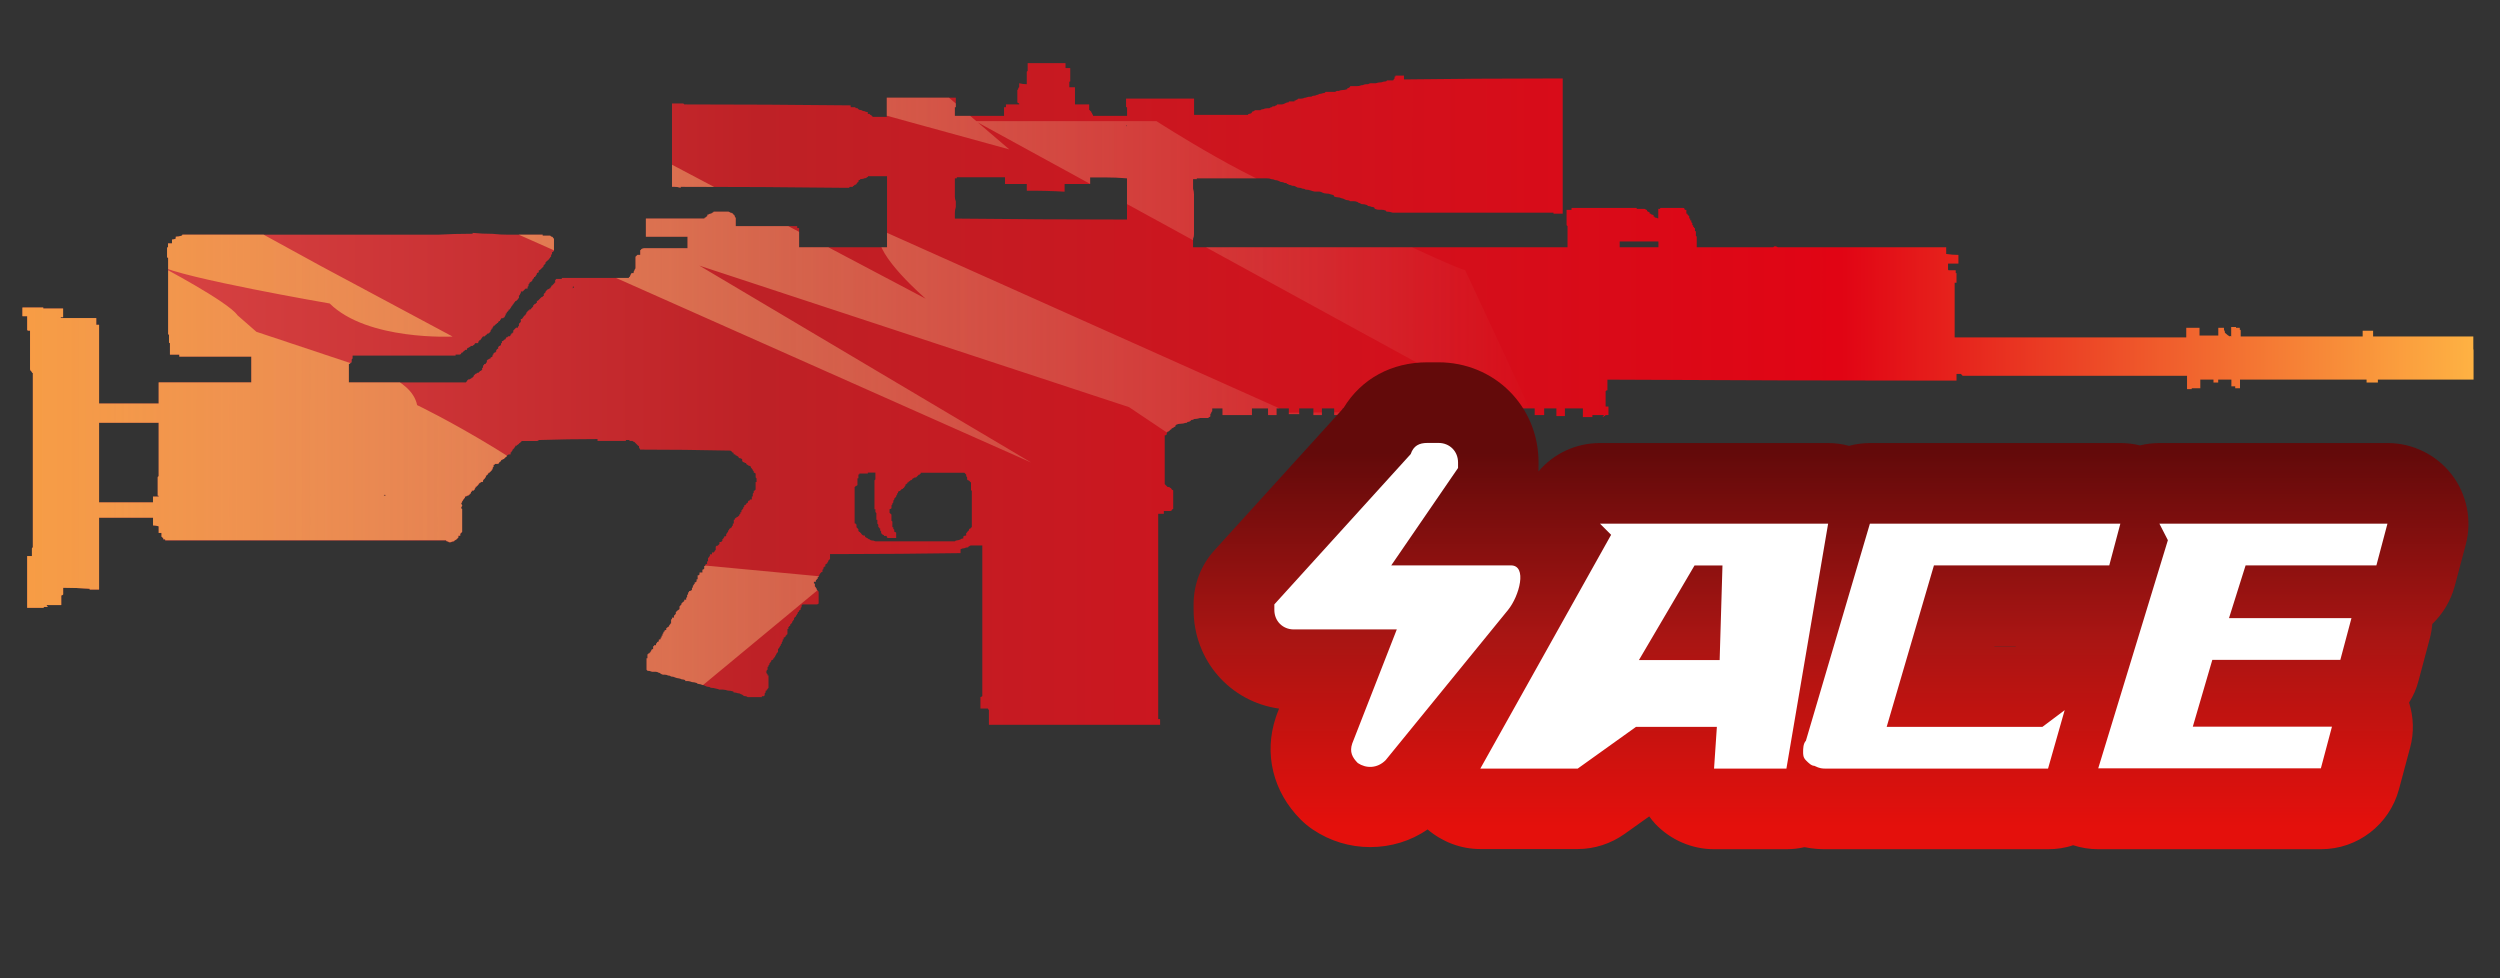 <?xml version="1.0" encoding="utf-8"?>
<!-- Generator: Adobe Illustrator 16.0.0, SVG Export Plug-In . SVG Version: 6.00 Build 0)  -->
<!DOCTYPE svg PUBLIC "-//W3C//DTD SVG 1.1//EN" "http://www.w3.org/Graphics/SVG/1.1/DTD/svg11.dtd">
<svg version="1.1" id="case1" xmlns="http://www.w3.org/2000/svg" xmlns:xlink="http://www.w3.org/1999/xlink" x="0px" y="0px"
	 width="92px" height="36px" viewBox="0 0 92 36" enable-background="new 0 0 92 36" xml:space="preserve">
<rect x="0" y="0" width="92" height="36" fill="#333333" stroke="none"/>
<linearGradient id="scar20_1_" gradientUnits="userSpaceOnUse" x1="-117.254" y1="572.818" x2="-27.053" y2="572.818" gradientTransform="matrix(1 0 0 1 118.08 -558.32)">
	<stop  offset="0" style="stop-color:#DC4A49"/>
	<stop  offset="0.301" style="stop-color:#BE2126"/>
	<stop  offset="0.742" style="stop-color:#E10414"/>
	<stop  offset="1" style="stop-color:#FEB243"/>
</linearGradient>
<path id="scar20" fill="url(#scar20_1_)" d="M91.027,12.911v1.058h-3.521v0.107H87.09v-0.107h-4.658v0.319h-0.176v-0.07h-0.141
	V13.97H81.63v0.107h-0.174V13.97h-0.485v0.319h-0.316v0.03h-0.172v-0.49h-8.248c-0.018,0.002-0.029-0.01-0.031-0.026
	c0-0.002,0-0.006,0-0.009c-0.021,0.002-0.032-0.011-0.034-0.028c0-0.002,0-0.004,0-0.006h-0.17v0.247H71.68
	c-4.176,0-8.353-0.013-12.527-0.036v0.388c-0.024,0.002-0.053,0.015-0.066,0.036v0.565h0.104v0.315h-0.104l-0.034,0.036H59.02
	c0.002,0.018-0.014,0.033-0.027,0.036c-0.002,0-0.006,0-0.008,0v-0.036c0.018,0.002,0.033-0.01,0.035-0.027c0-0.003,0-0.005,0-0.009
	H58.6v0.072h-0.35v-0.318h-0.662v0.282h-0.313v-0.282h-0.449v0.246h-0.35v-0.246h-0.522v0.246h-0.349v-0.246h-0.451v0.246h-0.35
	v-0.246h-0.523v0.246h-0.311v-0.246H53.55v0.318h-0.317v-0.318H52.71v0.246h-0.306v-0.246h-0.451v0.246h-0.387v-0.246H51.08v0.246
	h-0.383v-0.246H50.21v0.212h-0.313v-0.212H49.41v0.246h-0.313v-0.246h-0.451v0.246h-0.313v-0.246h-0.522v0.212h-0.383v-0.212h-0.451
	v0.246h-0.313v-0.246h-0.593v0.246h-1.083v-0.246H44.61v0.102l-0.035,0.036v0.035l-0.035,0.035v0.075
	c0.002,0.018-0.01,0.033-0.027,0.036c-0.002,0-0.005,0-0.008,0c-0.017-0.002-0.033,0.009-0.034,0.026c0,0.003,0,0.005,0,0.009
	h-0.314c-0.067,0.023-0.137,0.036-0.208,0.036c-0.03,0.025-0.067,0.037-0.106,0.035l-0.033,0.035
	c-0.028,0.025-0.067,0.038-0.105,0.035L43.67,15.56h-0.036c-0.067,0.023-0.138,0.035-0.209,0.035c-0.048,0-0.096,0.013-0.139,0.035
	l-0.034,0.035V15.7c-0.027,0.002-0.053,0.015-0.07,0.037l-0.07,0.035c0.002,0.017-0.009,0.032-0.026,0.035c-0.002,0-0.006,0-0.009,0
	l-0.069,0.07h-0.035c0.002,0.018-0.01,0.033-0.027,0.035c-0.003,0-0.004,0-0.008,0v0.07l-0.034,0.035h-0.042v1.799l0.105,0.105
	h0.034c0.027,0.002,0.052,0.016,0.07,0.037c0.017-0.002,0.033,0.01,0.034,0.027c0,0.002,0,0.006,0,0.009l0.035,0.035
	c0.017-0.003,0.032,0.01,0.035,0.026c0,0.002,0,0.006-0.001,0.009v0.67h-0.028c0.002,0.018-0.01,0.033-0.028,0.035
	c-0.003,0-0.005,0-0.007,0v0.035H42.83v0.104h-0.208v7.557h0.069v0.209h-6.299v-0.563h-0.034v-0.036H36.08v-0.423
	c0.027-0.002,0.052-0.018,0.069-0.036v-5.544h-0.415c-0.028,0.003-0.053,0.015-0.071,0.035c-0.017-0.002-0.033,0.012-0.035,0.027
	c0,0.004,0,0.006,0,0.01h-0.037c-0.036,0.004-0.072,0.017-0.104,0.031c-0.049,0-0.096,0.016-0.139,0.035v0.145
	c-1.485,0.021-2.97,0.035-4.454,0.035h-0.349v0.18l-0.07,0.072v0.037l-0.035,0.031v0.035h-0.035l-0.033,0.037v0.066h-0.036
	c0.002,0.02-0.009,0.031-0.026,0.035c-0.002,0-0.005,0-0.008,0v0.065c-0.018-0.002-0.033,0.009-0.036,0.026c0,0.002,0,0.006,0,0.01
	v0.068h-0.035L30.16,21.13v0.038c-0.017-0.001-0.031,0.012-0.033,0.025c0,0.004,0,0.007,0,0.011v0.032h-0.036V21.3h-0.034v0.035
	c-0.018-0.002-0.033,0.013-0.035,0.026c0,0.004,0,0.007,0,0.009v0.037h-0.07v0.069h0.034v0.104l0.036,0.033v0.031
	c0.017,0,0.032,0.015,0.035,0.027c0,0.004,0,0.006,0,0.008v0.037h0.034v0.035c0.018-0.003,0.033,0.01,0.035,0.025
	c0,0.003,0,0.007,0,0.009v0.423c-0.018,0.021-0.042,0.034-0.07,0.035h-0.521l-0.036,0.035v0.072
	c-0.018-0.002-0.032,0.01-0.034,0.024c0,0.002,0,0.007,0,0.01v0.031c0.002,0.021-0.009,0.032-0.025,0.035
	c-0.003,0.001-0.006,0.001-0.009,0l-0.035,0.034v0.037H29.36v0.035c0.003,0.02-0.008,0.031-0.025,0.035c-0.003,0-0.006,0-0.009,0
	v0.035l-0.034,0.033v0.036h-0.036v0.034h-0.035v0.069l-0.034,0.034v0.034h-0.034v0.035c0.002,0.02-0.01,0.03-0.027,0.034
	c-0.002,0-0.005,0-0.007,0v0.033h-0.036v0.035c0.002,0.02-0.009,0.033-0.026,0.035c-0.003,0.002-0.007,0.002-0.01,0
	c0.003,0.018-0.009,0.033-0.025,0.035c-0.003,0.002-0.006,0.002-0.009,0v0.072h-0.035v0.176c0.002,0.02-0.009,0.033-0.027,0.037
	c-0.002,0-0.005,0-0.008,0c0.003,0.018-0.009,0.033-0.026,0.035c-0.002,0-0.006,0-0.009,0v0.035
	c-0.017,0.021-0.042,0.032-0.069,0.034v0.068h-0.035v0.069l-0.034,0.035v0.035c0.002,0.02-0.01,0.031-0.027,0.033
	c-0.002,0-0.005,0-0.008,0v0.035c0.002,0.018-0.009,0.033-0.026,0.035c-0.002,0-0.005,0-0.009,0v0.037l-0.034,0.033
	c0.002,0.018-0.01,0.032-0.027,0.036c-0.002,0-0.005,0-0.007,0v0.104c0.002,0.02-0.009,0.033-0.027,0.035
	c-0.002,0.002-0.005,0.002-0.008,0L28.56,24.09c0.003,0.018-0.009,0.033-0.025,0.035c-0.002,0-0.005,0.001-0.008,0v0.035
	l-0.035,0.037v0.029h-0.036v0.037c-0.018,0.021-0.043,0.03-0.071,0.032v0.035L28.35,24.37c0.002,0.019-0.01,0.034-0.028,0.034
	c-0.002,0-0.004,0-0.006,0v0.037c0.002,0.018-0.009,0.033-0.025,0.035c-0.003,0-0.006,0-0.009,0v0.033
	c0.002,0.02-0.01,0.031-0.027,0.033c-0.003,0.001-0.005,0.001-0.008,0v0.104c-0.017-0.002-0.032,0.014-0.034,0.026
	c0,0.005,0,0.007,0,0.009v0.037h-0.037l0.035,0.034v0.035c0.018-0.002,0.033,0.012,0.035,0.026c0,0.002,0,0.006,0,0.011v0.032h0.035
	v0.459l-0.035,0.035c0.002,0.02-0.01,0.034-0.028,0.034c-0.002,0-0.004,0-0.007,0v0.034h-0.035v0.063l-0.035,0.033v0.071
	l-0.034,0.035h-0.071v0.034h-0.523c-0.028-0.026-0.066-0.039-0.104-0.035c-0.028-0.002-0.053-0.018-0.071-0.036
	c-0.017-0.021-0.042-0.032-0.068-0.034c-0.029-0.023-0.067-0.039-0.104-0.035c-0.056-0.021-0.115-0.033-0.174-0.035v-0.031
	c-0.067-0.021-0.138-0.034-0.208-0.035c-0.056-0.021-0.114-0.03-0.174-0.035h-0.139c-0.032-0.02-0.067-0.029-0.104-0.033
	c-0.067-0.021-0.138-0.035-0.209-0.035c-0.028-0.024-0.065-0.039-0.104-0.035c-0.037-0.006-0.072-0.017-0.104-0.034
	c-0.032-0.021-0.067-0.032-0.103-0.037c-0.043-0.021-0.09-0.033-0.139-0.035c-0.027-0.002-0.053-0.017-0.07-0.037
	c-0.056-0.021-0.114-0.03-0.174-0.032c-0.043-0.021-0.09-0.035-0.139-0.037h-0.106v-0.035c-0.042-0.021-0.09-0.031-0.139-0.032
	c-0.033-0.021-0.068-0.03-0.105-0.035c-0.048-0.001-0.096-0.015-0.138-0.036c-0.043-0.021-0.091-0.031-0.14-0.031
	c-0.028-0.024-0.065-0.039-0.104-0.035c-0.043-0.021-0.091-0.034-0.141-0.034c-0.049,0.008-0.1-0.007-0.139-0.036
	c-0.018-0.021-0.043-0.033-0.07-0.035c-0.032-0.02-0.067-0.029-0.104-0.034H24c-0.055-0.021-0.113-0.034-0.172-0.038l-0.034-0.035
	v-0.424h0.034V24.08c0.017,0.002,0.033-0.012,0.035-0.027c0-0.003,0-0.006,0-0.008h0.035c-0.002-0.018,0.009-0.033,0.026-0.035
	c0.003-0.001,0.006-0.001,0.009,0v-0.02l0.034-0.035V23.92c0.017-0.021,0.042-0.033,0.069-0.035V23.78h0.034v-0.033h0.071v-0.071
	h0.034v-0.033c0.018-0.021,0.043-0.033,0.07-0.037v-0.071h0.033c0.017,0.004,0.032-0.009,0.035-0.025c0-0.002,0-0.005,0-0.009v-0.04
	h0.035v-0.069h0.034v-0.07c0.017,0.004,0.033-0.012,0.035-0.025c0-0.002,0-0.005,0-0.007V23.25h0.034v-0.036
	c0.018-0.021,0.043-0.034,0.07-0.034v-0.072h0.035c-0.004-0.018,0.006-0.033,0.022-0.037c0.005-0.002,0.01-0.002,0.016,0
	l0.034-0.033v-0.029l0.035-0.031c-0.002-0.021,0.01-0.033,0.027-0.035c0.002,0,0.005,0,0.007,0v-0.145
	c0.017,0.001,0.032-0.011,0.034-0.023c0-0.004,0-0.006,0-0.013v-0.032h0.071v-0.07l0.069-0.069v-0.071
	c0.016,0.002,0.031-0.009,0.034-0.023c0-0.005,0-0.008,0-0.012c0.018,0.004,0.033-0.01,0.035-0.023c0-0.003,0-0.006,0-0.011h0.033
	c-0.002-0.017,0.01-0.03,0.027-0.031c0.003-0.001,0.005-0.001,0.008,0v-0.104l0.07-0.07v-0.035l0.069-0.068
	c0.017,0.002,0.032-0.011,0.035-0.027c0-0.002,0-0.006,0-0.008v-0.037h0.071v-0.068l0.034-0.033v-0.07l0.036-0.035v-0.068h0.036
	V21.75h0.036l0.069-0.036v-0.069l0.035-0.035v-0.067h0.034V21.5c0.017,0.003,0.032-0.012,0.034-0.025c0-0.004,0-0.008,0-0.01V21.43
	h0.034l0.035-0.035v-0.076h0.039v-0.146h0.035l0.035-0.034v-0.07h0.105v-0.104h0.034c-0.002-0.019,0.01-0.03,0.027-0.032
	c0.002,0,0.004,0,0.006,0v-0.104h0.035V20.79l0.034-0.036h0.035v-0.07c-0.002-0.021,0.009-0.033,0.026-0.035
	c0.003,0,0.005,0,0.008,0V20.54l0.033-0.034c-0.001-0.02,0.012-0.033,0.03-0.035c0.002,0,0.004,0,0.006,0V20.4H26.2v-0.07h0.069
	c-0.002-0.018,0.01-0.034,0.028-0.036c0.002-0.001,0.004-0.001,0.007,0v-0.036c0.017,0.002,0.032-0.01,0.034-0.025
	c0-0.004,0-0.008,0-0.01v-0.104l0.035-0.035h0.034l0.07-0.068v-0.07h0.071c-0.003-0.019,0.009-0.032,0.026-0.034
	c0.002,0,0.005,0,0.008,0V19.84h0.034v-0.031l0.035-0.037v-0.035h0.037c0.017,0.002,0.033-0.01,0.036-0.023c0-0.004,0-0.008,0-0.011
	v-0.05l0.035-0.035c-0.003-0.018,0.009-0.033,0.026-0.036c0.002,0,0.006,0,0.009,0v-0.067h0.035v-0.035l0.033-0.035
	c0.018,0.002,0.033-0.012,0.035-0.025c0-0.003,0-0.005,0-0.01h0.035V19.37l0.036-0.035v-0.069h0.036v-0.137h0.035v-0.035
	l0.034-0.035c0.017,0.002,0.033-0.011,0.036-0.023c0-0.004,0-0.01,0-0.012h0.034l0.07-0.068v-0.036
	c0.017,0.002,0.033-0.011,0.035-0.024c0-0.004,0-0.009,0-0.011V18.85h0.036v-0.072c0.017,0.003,0.033-0.01,0.034-0.026
	c0-0.001,0-0.005,0-0.007l0.035-0.035v-0.035l0.037-0.035V18.59h0.034l0.034-0.037c-0.002-0.018,0.01-0.031,0.028-0.035
	c0.002,0,0.004,0,0.007,0l0.034-0.035v-0.036c0.018-0.021,0.043-0.034,0.07-0.034v-0.034h0.07V18.27h0.036v-0.105l0.034-0.035
	v-0.071h0.035c-0.003-0.018,0.009-0.032,0.025-0.035c0.002,0,0.006,0,0.009,0v-0.283h0.035v-0.137l-0.033-0.037v-0.139
	c-0.018-0.021-0.043-0.034-0.07-0.036v-0.035c0.003-0.017-0.009-0.032-0.025-0.035c-0.003,0-0.006,0-0.009,0v-0.035l-0.036-0.036
	c0.002-0.017-0.009-0.033-0.026-0.036c-0.003,0-0.005,0-0.008,0V17.18l-0.035-0.035h-0.035l-0.105-0.071v-0.036h-0.042
	c-0.018-0.021-0.043-0.033-0.071-0.035l-0.034-0.035v-0.071c-0.029-0.025-0.066-0.038-0.104-0.035l-0.034-0.036
	c0.002-0.017-0.009-0.033-0.026-0.036c-0.003,0-0.007,0-0.01,0c-0.018-0.021-0.043-0.033-0.07-0.035
	c0.002-0.017-0.009-0.032-0.026-0.035c-0.002,0-0.005,0-0.009,0h-0.035v-0.033c0.003-0.018-0.009-0.033-0.026-0.036
	c-0.002,0-0.005,0-0.007,0c-0.017,0.003-0.033-0.008-0.036-0.024c0-0.003-0.001-0.007,0-0.011c-0.018-0.021-0.043-0.033-0.071-0.035
	c-1.112-0.024-2.214-0.036-3.305-0.036V16.51c-0.017,0.002-0.033-0.01-0.035-0.027c0-0.003,0-0.006,0-0.009v-0.035
	c0.002-0.017-0.01-0.033-0.027-0.035c-0.002,0-0.005,0-0.007,0l-0.139-0.141c-0.027-0.002-0.052-0.016-0.069-0.036h-0.104
	c0.002-0.017-0.009-0.033-0.027-0.036c-0.002,0-0.005,0-0.008,0h-0.105v0.036h-1.043v-0.069c-0.722,0-1.44,0.012-2.157,0.035
	c-0.018,0.021-0.043,0.034-0.07,0.036h-0.557l-0.07,0.07c-0.018-0.002-0.034,0.011-0.035,0.029c0,0.002,0,0.004,0,0.007
	c-0.017-0.002-0.031,0.009-0.034,0.025c0,0.003,0,0.006,0,0.008H19.03c0.003,0.018-0.009,0.034-0.026,0.036
	c-0.002,0-0.005,0-0.007,0h-0.034v0.036l-0.035,0.035c0.003,0.017-0.008,0.032-0.024,0.036c-0.003,0-0.006,0.001-0.009,0
	c0.002,0.017-0.01,0.033-0.027,0.035c-0.003,0-0.006,0-0.009,0v0.036l-0.034,0.035c0.003,0.017-0.008,0.032-0.025,0.035
	c-0.004,0.001-0.007,0.001-0.01,0v0.071h-0.072l-0.037,0.032h-0.029v0.035l-0.036,0.036c-0.018-0.001-0.033,0.011-0.035,0.028
	c0,0.003,0,0.005,0,0.008c-0.017-0.002-0.032,0.01-0.034,0.027c0,0.002,0,0.005,0,0.008h-0.035
	c-0.018,0.021-0.043,0.033-0.071,0.035v0.036c-0.017-0.002-0.032,0.01-0.034,0.026c0,0.003,0,0.006,0,0.009h-0.034v0.035
	c-0.018,0.021-0.043,0.035-0.071,0.036h-0.069c-0.017-0.002-0.032,0.01-0.035,0.026c0,0.003,0,0.006,0,0.009h-0.035v0.071
	l-0.034,0.035v0.036c0.002,0.018-0.009,0.034-0.026,0.036c-0.003,0-0.006,0-0.008,0v0.036c-0.018-0.002-0.032,0.01-0.035,0.026
	c0,0.003,0,0.006,0,0.009c-0.017-0.002-0.033,0.01-0.035,0.027c0,0.003,0,0.006,0,0.009h-0.036c0.002,0.017-0.01,0.033-0.028,0.035
	c-0.002,0-0.004,0-0.006,0v0.035c-0.017-0.002-0.033,0.01-0.035,0.027c0,0.003,0,0.006,0,0.009h-0.039v0.066
	c-0.017-0.002-0.032,0.01-0.033,0.027c0,0.003,0,0.005,0,0.009l-0.07,0.07v0.035c0.003,0.018-0.009,0.033-0.025,0.035
	c-0.003,0.001-0.007,0.001-0.01,0h-0.032c-0.017-0.001-0.033,0.012-0.034,0.028c0,0.003,0,0.005,0,0.008h-0.035
	c0.002,0.018-0.01,0.034-0.027,0.036c-0.002,0-0.004,0-0.007,0v0.035c-0.018-0.003-0.033,0.01-0.036,0.027c0,0.003,0,0.006,0,0.009
	c-0.016-0.003-0.032,0.009-0.034,0.024c0,0.003,0,0.005,0,0.009h-0.036v0.037l-0.034,0.035v0.035
	c-0.017-0.001-0.033,0.011-0.035,0.027c0,0.003,0,0.005,0,0.008h-0.07v0.037c-0.018-0.001-0.033,0.011-0.035,0.028
	c0,0.002,0,0.005,0,0.007v0.036h-0.036v0.037h-0.034c0.002,0.018-0.01,0.034-0.027,0.035c-0.003,0.001-0.005,0.001-0.008,0
	c-0.027,0.002-0.052,0.015-0.07,0.036H17.11v0.035c0.002,0.018-0.009,0.033-0.025,0.035c-0.003,0.001-0.006,0.001-0.009,0v0.037
	h-0.035v0.035l-0.034,0.034v0.033l-0.036,0.037c0.002,0.026,0.015,0.056,0.036,0.07v0.035c-0.021,0.02-0.034,0.043-0.036,0.07
	c-0.002,0.019,0.01,0.033,0.027,0.035c0.003,0,0.006,0,0.009,0v0.849l-0.07,0.069v0.072h-0.069v0.066
	c-0.024,0.021-0.046,0.047-0.069,0.066c-0.018,0.021-0.043,0.033-0.07,0.035c0.002,0.021-0.009,0.033-0.026,0.037
	c-0.003,0-0.006,0-0.009,0c-0.037,0.004-0.072,0.016-0.104,0.034h-0.069c-0.017-0.021-0.042-0.032-0.069-0.034
	c-0.018,0.002-0.033-0.013-0.035-0.029c0-0.002,0-0.004,0-0.008H6.079v-0.037h-0.07V19.79h-0.03
	c0.002-0.019-0.009-0.033-0.026-0.036c-0.003,0-0.006,0-0.009,0v-0.141H5.84v-0.245c-0.068-0.021-0.139-0.033-0.209-0.035V19.05
	H3.646v2.646H3.299v-0.031c-0.301-0.021-0.626-0.035-0.975-0.035v0.246c-0.017,0.021-0.043,0.034-0.07,0.036v0.354H1.698
	c0.017,0,0.031,0.014,0.03,0.028c0,0.002,0,0.004,0,0.005l0.035,0.035H1.628l-0.036,0.034H1.001v-1.904h0.174v-0.278
	c-0.002-0.02,0.01-0.033,0.026-0.035c0.003,0,0.005,0,0.008,0V13.72H1.175v-0.032L1.14,13.653c-0.021-0.018-0.033-0.043-0.034-0.07
	v-1.417h-0.07c-0.017,0.001-0.032-0.011-0.034-0.029c0-0.002,0-0.005,0-0.007v-0.494H0.826v-0.318h0.766v0.035h0.73v0.319H2.219
	l0.034,0.033h1.289v0.248h0.104v2.896h2.193v-0.776h3.409v-0.951H6.599V13.05H6.254v-0.422c-0.017,0.001-0.033-0.011-0.035-0.028
	c0-0.002,0-0.006,0-0.009v-0.282H6.188V9.485C6.171,9.49,6.154,9.48,6.149,9.463c-0.001-0.005-0.002-0.01-0.001-0.015V9.132
	c-0.002-0.017,0.01-0.033,0.028-0.035c0.002,0,0.005,0,0.007,0V8.958h0.146V8.817c0.048-0.001,0.096-0.013,0.139-0.036v-0.07
	c0.071,0,0.142-0.012,0.208-0.036C6.694,8.676,6.708,8.664,6.71,8.646c0-0.003,0-0.005,0-0.009h9.396
	c0.417-0.023,0.835-0.035,1.253-0.035h0.034V8.57c0.243,0.024,0.487,0.036,0.731,0.035c0.197,0.022,0.395,0.032,0.593,0.032h1.252
	v0.036h0.279l0.034,0.036h0.034l0.036,0.036c-0.002,0.017,0.01,0.032,0.026,0.034c0.003,0,0.005,0,0.008,0v0.462
	c-0.017-0.002-0.032,0.01-0.035,0.026c0,0.003,0,0.006,0,0.009h-0.036v0.07L20.28,9.382v0.066c-0.017-0.002-0.032,0.01-0.034,0.027
	c0,0.003,0,0.006,0,0.009L20.212,9.52c0.002,0.018-0.011,0.034-0.029,0.036c-0.002,0-0.005,0-0.007,0
	c0.002,0.017-0.01,0.032-0.027,0.034c-0.002,0-0.005,0-0.007,0l-0.069,0.071v0.04L20.002,9.77v0.035l-0.143,0.142h-0.032v0.072
	l-0.071,0.034v0.036l-0.069,0.105h-0.035v0.035L19.588,10.3v0.036l-0.104,0.07v0.035c-0.017-0.002-0.032,0.01-0.034,0.026
	c0,0.003,0,0.006,0,0.009v0.035c0.002,0.018-0.009,0.033-0.026,0.036c-0.003,0-0.005,0-0.008,0v0.074H19.34
	c-0.022,0.024-0.045,0.047-0.069,0.07l-0.033,0.035h-0.07v0.069c-0.017-0.002-0.032,0.01-0.035,0.026c0,0.003,0,0.006,0,0.009v0.036
	h-0.036v0.106C19.08,10.97,19.065,10.983,19.064,11c0,0.002,0,0.005,0,0.007l-0.07,0.07h-0.035v0.036
	c-0.017-0.002-0.033,0.009-0.036,0.026c0,0.003,0,0.006,0,0.01l-0.032,0.032c0.002,0.018-0.01,0.034-0.027,0.036
	c-0.003,0-0.006,0-0.009,0v0.035c-0.017-0.001-0.032,0.011-0.034,0.028c0,0.002,0,0.005,0,0.008l-0.07,0.105h-0.034v0.036
	l-0.07,0.07v0.036h-0.036v0.069c-0.017-0.001-0.033,0.011-0.035,0.028c0,0.002,0,0.005,0,0.008v0.035H18.54
	c0.002,0.017-0.011,0.033-0.028,0.035c-0.002,0-0.004,0-0.006,0H18.47c-0.017-0.002-0.032,0.009-0.035,0.026c0,0.003,0,0.006,0,0.01
	l-0.034,0.035v0.035h-0.034l-0.036,0.035v0.032h-0.036c0.002,0.017-0.009,0.032-0.026,0.035c-0.003,0-0.006,0.001-0.009,0
	l-0.069,0.072h-0.035v0.035l-0.035,0.035v0.036h-0.035v0.035l-0.034,0.036v0.036l-0.07,0.07h-0.035l-0.071,0.07
	c-0.017-0.001-0.032,0.011-0.034,0.028c0,0.003,0,0.005,0,0.008h-0.068l-0.104,0.142h-0.036v0.036
	c-0.017-0.002-0.032,0.01-0.034,0.026c0,0.003,0,0.005,0,0.007v0.037h-0.105l-0.034,0.035c0.002,0.017-0.009,0.033-0.026,0.036
	c-0.004,0-0.007,0-0.01,0l-0.034,0.032h-0.069c0.002,0.017-0.009,0.033-0.026,0.036c-0.003,0-0.007,0-0.01,0
	c-0.017,0.021-0.042,0.035-0.07,0.036l-0.033,0.035v0.039h-0.07c0.003,0.017-0.009,0.032-0.025,0.035c-0.003,0-0.006,0-0.009,0
	l-0.069,0.071h-0.037v0.034c-0.017,0.021-0.042,0.033-0.069,0.035h-0.139v0.037h-3.789v0.104l-0.034,0.036v0.105l-0.105,0.071v0.669
	h4.315c-0.003-0.018,0.01-0.034,0.027-0.037c0.002,0,0.006,0,0.009,0v-0.035c0.017,0.002,0.032-0.01,0.033-0.027
	c0-0.003,0-0.006,0-0.009h0.036c0.027-0.001,0.052-0.014,0.069-0.035c0.017,0.002,0.032-0.01,0.035-0.026c0-0.002,0-0.005,0-0.008
	h0.036c-0.002-0.017,0.009-0.034,0.027-0.036c0.002,0,0.005,0,0.008,0v-0.034c0.024-0.023,0.047-0.046,0.07-0.071h0.035
	c-0.003-0.017,0.009-0.032,0.025-0.035c0.003,0,0.006,0,0.009,0h0.034l0.069-0.071h0.034c-0.002-0.017,0.009-0.033,0.026-0.035
	c0.003,0,0.006,0,0.009,0v-0.071c0.018,0.001,0.033-0.013,0.034-0.031c0-0.002,0-0.005,0-0.007V13.47
	c-0.002-0.017,0.009-0.032,0.026-0.035c0.002,0,0.005,0,0.009,0V13.4h0.035c0.017,0.002,0.032-0.011,0.033-0.027
	c0-0.003,0-0.006,0-0.009l0.036-0.036v-0.069c0.018,0.002,0.034-0.011,0.035-0.029c0-0.002,0-0.004,0-0.007h0.034
	c0.017-0.021,0.042-0.034,0.07-0.036v-0.035c0.027-0.002,0.052-0.015,0.07-0.035v-0.035c-0.003-0.017,0.008-0.034,0.025-0.037
	c0.003-0.001,0.006-0.001,0.009,0V13.01l0.035-0.034h0.034c-0.002-0.017,0.009-0.033,0.025-0.036c0.003,0,0.006,0,0.009,0v-0.066
	c0.017,0.002,0.032-0.01,0.035-0.026c0-0.003,0-0.006,0-0.01h0.036v-0.075c0.018,0.001,0.034-0.011,0.036-0.029
	c0-0.002,0-0.005,0-0.007h0.033l0.035-0.035v-0.036c-0.002-0.017,0.01-0.032,0.026-0.035c0.002,0,0.005,0,0.008,0v-0.07h0.038
	l0.034-0.036c0.017-0.02,0.042-0.033,0.068-0.035v-0.035l0.035-0.036h0.034c-0.002-0.018,0.011-0.034,0.029-0.035
	c0.002,0,0.004,0,0.006,0h0.034c0.017,0.002,0.033-0.01,0.035-0.027c0-0.003,0-0.005,0-0.008c-0.002-0.017,0.01-0.033,0.027-0.035
	c0.003,0,0.005,0,0.007,0V12.27h0.034c-0.002-0.018,0.011-0.034,0.029-0.036c0.002,0,0.005,0,0.007,0v-0.07
	c0.022-0.025,0.045-0.048,0.07-0.071l0.034-0.036h0.07v-0.035l0.034-0.035v-0.072c0.024-0.023,0.047-0.046,0.07-0.07V11.74h0.035
	l0.036-0.036c-0.002-0.017,0.009-0.032,0.026-0.035c0.002,0,0.005,0,0.007,0v-0.035c0.018,0.002,0.033-0.01,0.036-0.027
	c0-0.003,0-0.006,0-0.008h0.034v-0.035l0.034-0.036v-0.036c0.017,0.003,0.034-0.009,0.036-0.026c0.001-0.003,0.001-0.005,0-0.009
	l0.035-0.035h0.034v-0.036h0.034c0.017,0.002,0.032-0.01,0.035-0.026c0-0.002,0-0.006,0-0.009l0.072-0.07v-0.035
	c0.022-0.023,0.045-0.047,0.068-0.07h0.034c-0.002-0.017,0.01-0.033,0.028-0.035c0.002,0,0.005,0,0.007,0V11.07h0.035
	c0.023-0.024,0.046-0.048,0.07-0.071c0.023-0.023,0.047-0.046,0.07-0.07h0.034c-0.004-0.017,0.006-0.033,0.023-0.037
	c0.007-0.001,0.015,0,0.021,0.003V10.82c0.023-0.023,0.047-0.047,0.071-0.071v-0.037c0.017,0.002,0.032-0.011,0.034-0.027
	c0-0.002,0-0.005,0-0.008c0.017,0.002,0.032-0.009,0.035-0.026c0-0.003,0-0.006,0-0.009h0.034c0.018-0.021,0.043-0.034,0.071-0.035
	v-0.025l0.034-0.034v-0.036h0.034c-0.002-0.017,0.01-0.032,0.026-0.035c0.003,0,0.006,0,0.009,0
	c-0.002-0.017,0.008-0.033,0.025-0.036c0.004,0,0.008,0,0.012,0v-0.037h0.035V10.3c0.017,0.002,0.033-0.01,0.035-0.028
	c0-0.003,0-0.005,0-0.008h0.209v-0.036h2.47v-0.035h0.034v-0.036l0.034-0.035v-0.034l0.035-0.036h0.071v-0.035
	c0.001-0.027,0.014-0.053,0.034-0.072c0.002-0.027,0.014-0.052,0.035-0.069V9.449l0.07-0.07h0.104V9.205
	c0.017,0.002,0.033-0.01,0.035-0.027c0-0.002,0-0.005,0-0.008c0.031-0.019,0.067-0.031,0.104-0.036h1.601V8.711h-1.533v-0.67h2.156
	c-0.003-0.016,0.007-0.033,0.023-0.037c0.006-0.001,0.012-0.001,0.019,0.001l0.03-0.035c0.017,0.002,0.033-0.01,0.035-0.027
	c0-0.003,0-0.006,0-0.008V7.899h0.035c0.028-0.026,0.065-0.039,0.104-0.036l0.041-0.038h0.033c-0.002-0.018,0.01-0.034,0.028-0.037
	c0.002,0,0.004,0,0.006,0h0.523c0.027,0.002,0.052,0.016,0.07,0.037h0.034c0.018,0.021,0.043,0.033,0.071,0.034v0.036h0.034
	l0.035,0.071c-0.009,0.017,0,0.034,0.017,0.039c0.004,0.001,0.009,0.001,0.013,0v0.316h2.262v0.071h0.07V9.1h3.236V6.485h-0.698
	c0.002,0.017-0.01,0.032-0.027,0.034c-0.002,0-0.005,0-0.008,0l-0.044,0.036h-0.034c-0.043,0.022-0.091,0.034-0.14,0.035H31.66
	c0.002,0.017-0.011,0.033-0.028,0.035c-0.002,0-0.004,0-0.006,0c-0.018-0.002-0.034,0.011-0.035,0.029c0,0.002,0,0.004,0,0.007
	v0.038h-0.036v0.036c-0.017-0.002-0.032,0.01-0.034,0.027c0,0.002,0,0.005,0,0.009c-0.018,0.02-0.043,0.032-0.07,0.034l-0.035,0.036
	c-0.017-0.002-0.032,0.01-0.034,0.026c0,0.003,0,0.006,0,0.009h-0.106l-0.034,0.036h-0.139c-2.019-0.024-4.037-0.037-6.055-0.037
	v0.036c-0.079-0.026-0.162-0.038-0.244-0.037H24.73V3.808h0.417l0.034,0.035c2.066,0,4.107,0.012,6.124,0.035v0.068h0.175V3.98h0.07
	l0.035,0.035c0.028,0.025,0.066,0.038,0.104,0.035l0.076,0.037h0.034c0.042,0.023,0.089,0.037,0.137,0.04v0.067h0.071
	c-0.002,0.017,0.009,0.033,0.027,0.036c0.002,0,0.005,0,0.007,0c0.016-0.003,0.032,0.008,0.034,0.024
	c0.001,0.004,0.001,0.007,0,0.011c0.018-0.001,0.033,0.011,0.035,0.029c0,0.002,0,0.005,0,0.007h0.523V3.593h2.541v0.353h-0.036
	v0.317h1.811V3.946h0.07V3.841h0.487V3.806c-0.027-0.003-0.052-0.017-0.068-0.04V3.315l0.033-0.036V3.241l0.035-0.035V3.064
	c0.091,0.023,0.185,0.035,0.279,0.035V2.641l0.033-0.036V2.323h1.393v0.181h0.174v0.491c-0.018-0.002-0.033,0.011-0.034,0.028
	c0,0.002,0,0.005,0,0.008v0.18h0.208v0.631h0.523v0.211h0.034V4.09h0.038v0.037l0.035,0.035v0.032l0.034,0.036v0.035h1.253V3.946
	h-0.037V3.629h2.503v0.599h1.984c-0.002-0.018,0.011-0.034,0.028-0.036c0.002,0,0.005,0,0.008,0
	c0.036-0.004,0.072-0.016,0.103-0.035v-0.03c0.018-0.021,0.043-0.034,0.07-0.035c0.018,0.001,0.034-0.012,0.036-0.029
	c0-0.002,0-0.005,0-0.008h0.208c0.028-0.025,0.066-0.038,0.104-0.035c0.042-0.022,0.092-0.035,0.14-0.035h0.07
	c0.027-0.001,0.055-0.016,0.072-0.038H46.8l0.035-0.035h0.069c0.018-0.021,0.043-0.033,0.07-0.035l0.031-0.036h0.176
	c0.034-0.005,0.069-0.017,0.104-0.035c0.029-0.02,0.064-0.034,0.104-0.04h0.034c-0.003-0.017,0.011-0.033,0.026-0.036
	c0.003,0,0.005,0,0.008,0h0.18V3.7h0.034c0.019-0.021,0.043-0.033,0.069-0.035l0.035-0.035h0.104c0.051,0,0.098-0.013,0.141-0.036
	h0.03c0.056-0.026,0.115-0.038,0.179-0.036h0.033c0.026-0.025,0.064-0.038,0.104-0.035c0.034-0.004,0.069-0.016,0.104-0.035h0.032
	c0.026-0.026,0.063-0.039,0.104-0.036c0.045-0.017,0.095-0.029,0.143-0.035l0.034-0.036h0.348c0.029-0.024,0.065-0.038,0.104-0.035
	h0.035c0.029-0.017,0.065-0.027,0.104-0.03c0.068,0,0.143-0.013,0.21-0.036V3.241h0.037c0.019-0.02,0.04-0.033,0.063-0.035V3.17
	h0.244c0.063,0.002,0.119-0.01,0.176-0.035h0.033c0.055-0.025,0.111-0.038,0.176-0.036h0.033c0.041-0.029,0.09-0.041,0.139-0.036
	h0.142c0.065-0.022,0.138-0.034,0.208-0.034c0.057-0.021,0.114-0.034,0.176-0.036l0.031-0.034h0.21
	c0.019,0.002,0.033-0.01,0.035-0.027c0-0.003,0-0.007,0-0.01l0.034-0.035V2.816h0.033V2.783h0.313v0.14
	c1.766-0.023,3.537-0.035,5.32-0.035h0.521v4.976h-0.34V7.825h-5.921c-0.067-0.024-0.14-0.036-0.21-0.037
	c-0.018,0.002-0.031-0.01-0.034-0.026c-0.001-0.003-0.001-0.006,0-0.009c-0.054-0.025-0.112-0.037-0.174-0.035h-0.067
	c-0.061,0.002-0.121-0.011-0.176-0.036v-0.03c-0.027-0.026-0.064-0.04-0.102-0.036c-0.045-0.022-0.092-0.034-0.141-0.035
	l-0.035-0.036C50.245,7.522,50.17,7.51,50.104,7.51l-0.068-0.036c-0.028-0.001-0.053-0.014-0.07-0.035
	c-0.043-0.022-0.092-0.034-0.141-0.035h-0.141c-0.027-0.026-0.064-0.039-0.104-0.036c-0.036-0.004-0.072-0.017-0.104-0.036
	c-0.031-0.019-0.063-0.031-0.104-0.035c-0.043-0.023-0.09-0.035-0.141-0.036c-0.049,0-0.099-0.013-0.142-0.035V7.194
	c-0.028-0.019-0.063-0.032-0.103-0.037c-0.057-0.025-0.117-0.037-0.182-0.035c-0.05,0-0.097-0.013-0.141-0.035
	c-0.029-0.02-0.066-0.032-0.104-0.036h-0.168c-0.05-0.006-0.099-0.019-0.144-0.038c-0.063-0.024-0.138-0.036-0.208-0.037
	c-0.027-0.024-0.064-0.036-0.104-0.034c-0.043-0.022-0.09-0.034-0.142-0.034c-0.032,0.002-0.069-0.011-0.099-0.037
	c-0.032-0.019-0.067-0.031-0.104-0.035h-0.036c-0.041-0.023-0.091-0.035-0.139-0.036V6.771H47.35V6.735h-0.072
	c-0.028-0.019-0.064-0.031-0.104-0.036c-0.037,0.003-0.074-0.01-0.104-0.035c-0.045-0.022-0.092-0.035-0.141-0.036
	c-0.046-0.022-0.094-0.034-0.141-0.035c-0.057-0.024-0.109-0.034-0.171-0.03h-2.575v0.03h-0.137v0.352
	c0.021,0.068,0.034,0.139,0.034,0.211v1.449c0.002,0.063-0.009,0.124-0.034,0.181V9.1h13.78V8.322L57.65,8.287V7.722h0.182v-0.07
	h2.398v0.034h0.277c0.026,0.002,0.055,0.016,0.07,0.036h0.033v0.035l0.033,0.035c0.024,0,0.053,0.013,0.066,0.033v0.039h0.035
	l0.04,0.036c0.045,0,0.069,0.013,0.069,0.036v0.036h0.031c-0.003,0.018,0.01,0.033,0.025,0.036c0.004,0,0.006,0,0.011,0
	c0.035,0.004,0.07,0.016,0.104,0.035V7.686h0.07V7.652h0.868l0.033,0.034v0.036h0.063v0.141H62.1v0.036l0.033,0.035
	c0.016-0.003,0.03,0.009,0.031,0.026c0.001,0.003,0.001,0.006,0,0.01v0.07h0.035v0.07h0.041v0.076
	c0.02-0.003,0.033,0.008,0.037,0.025c0,0.003,0,0.006,0,0.01v0.066h0.031v0.035c-0.002,0.017,0.01,0.033,0.023,0.035
	c0.005,0,0.009,0,0.011,0v0.036h0.032V8.5c0.02-0.002,0.034,0.01,0.035,0.027c0,0.002,0,0.005,0,0.008v0.141l0.031,0.035v0.388
	h2.814c0.018-0.022,0.043-0.035,0.068-0.036c0.037,0.004,0.072,0.016,0.104,0.036h6.194v0.247c0.149,0.022,0.302,0.034,0.45,0.035
	V9.7h-0.383v0.211c-0.002,0.017,0.011,0.033,0.026,0.035c0.002,0,0.007,0,0.009,0h0.248v0.106h0.029v0.352h-0.068v2.013h8.523
	v-0.353h0.488v0.284h0.691v-0.284h0.209v0.071l0.033,0.071v0.038L82,12.35c0.02-0.002,0.033,0.009,0.036,0.026
	c0.001,0.003,0.001,0.006,0,0.009c0.014-0.021,0.039-0.024,0.06-0.011c0.006,0.003,0.008,0.006,0.012,0.011v-0.352h0.177v0.03h0.139
	v0.071c0.021-0.002,0.033,0.011,0.035,0.029c0,0.002,0,0.005-0.001,0.007v0.212h4.488V12.17h0.384v0.212h3.688v0.459
	C91.027,12.865,91.027,12.888,91.027,12.911z M59.604,9.1h1.426V8.887h-1.426V9.1z M41.438,4.617l0.035,0.035V4.617H41.438z
	 M37.785,6.771h-0.801V6.523H35.21v0.04h-0.071V7.23c-0.002,0.063,0.01,0.124,0.035,0.181v0.208
	c-0.022,0.069-0.035,0.141-0.035,0.213v0.212h0.071c2.086,0.023,4.174,0.035,6.264,0.035V6.563
	c-0.278-0.024-0.557-0.036-0.836-0.036h-0.521v0.245h-0.94v0.282c-0.441-0.026-0.905-0.039-1.391-0.035L37.785,6.771L37.785,6.771z
	 M31.589,17.462v0.141h-0.035v0.248c-0.018,0.021-0.042,0.034-0.07,0.036c0.002,0.017-0.009,0.031-0.025,0.034
	c-0.003,0.001-0.006,0.001-0.009,0v1.341h0.034c-0.002,0.02,0.01,0.033,0.027,0.035c0.002,0,0.005,0,0.007,0v0.105l0.07,0.072v0.066
	l0.035,0.034c0.017-0.002,0.033,0.011,0.034,0.024c0,0.004,0,0.006,0,0.008c0.017-0.002,0.032,0.014,0.035,0.027
	c0,0.002,0,0.004,0,0.008l0.033,0.035c0.018,0.021,0.043,0.033,0.071,0.035h0.036v0.035l0.034,0.036
	c0.026,0.002,0.051,0.015,0.069,0.034c0.018,0.021,0.043,0.035,0.071,0.035c0.017,0.021,0.042,0.035,0.069,0.037
	c0.049,0,0.096,0.012,0.139,0.033h2.923c0.018-0.021,0.043-0.033,0.071-0.033c0.048-0.002,0.095-0.018,0.138-0.037
	c0.028-0.025,0.065-0.037,0.104-0.035v-0.07c0.018-0.021,0.043-0.034,0.07-0.035h0.035v-0.104h0.034V19.58l0.07-0.068v-0.035
	c0.018-0.021,0.043-0.035,0.07-0.037v-0.033h0.034v-1.339l-0.03-0.034V17.75c-0.017,0.002-0.033-0.009-0.035-0.026
	c0-0.003,0-0.005,0-0.009c-0.018,0.003-0.033-0.009-0.035-0.027c0-0.003,0-0.004,0-0.008h-0.038l-0.035-0.036V17.57
	c0.003-0.017-0.009-0.032-0.025-0.035c-0.003,0-0.005,0-0.008,0v-0.069l-0.07-0.07h-1.603v0.035
	c-0.017-0.002-0.032,0.01-0.034,0.026c0,0.002,0,0.006,0,0.009h-0.036L33.781,17.5c-0.024,0.023-0.047,0.046-0.07,0.07h-0.035
	c-0.027,0.002-0.053,0.015-0.07,0.036c-0.017-0.002-0.032,0.009-0.035,0.026c-0.001,0.003-0.001,0.006,0,0.009
	c-0.018,0.021-0.042,0.033-0.069,0.037l-0.036,0.035c-0.017-0.002-0.032,0.009-0.034,0.027c0,0.002,0,0.005,0,0.009h-0.036v0.035
	c-0.017-0.002-0.032,0.01-0.035,0.026c0,0.003,0,0.006,0,0.009h-0.035v0.035l-0.069,0.106c-0.017-0.002-0.033,0.01-0.036,0.027
	c0,0.002,0,0.006,0,0.009h-0.034l-0.069,0.07c-0.027,0.001-0.052,0.013-0.07,0.034v0.035l-0.035,0.036v0.037l-0.034,0.035v0.036
	l-0.07,0.07v0.037l-0.034,0.035v0.067l-0.036,0.036v0.037l-0.033,0.037v0.105c-0.018,0.02-0.043,0.031-0.07,0.035v0.141
	c0.018-0.002,0.032,0.012,0.034,0.029c0,0.002,0,0.004,0,0.006c0.018-0.002,0.033,0.014,0.035,0.029c0,0.002,0,0.004,0,0.008v0.211
	l0.034,0.029v0.211h0.035v0.072c0.017-0.006,0.032,0.008,0.035,0.022c0,0.002,0,0.005,0,0.008v0.043
	c-0.002,0.021,0.01,0.033,0.026,0.035c0.003,0,0.006,0,0.009,0c0.018-0.002,0.033,0.015,0.035,0.024c0,0.006,0,0.009,0,0.011v0.183
	h-0.312l-0.035-0.035v-0.043h-0.103v-0.035h-0.035l-0.069-0.069v-0.065l-0.035-0.035v-0.074h-0.035v-0.035
	c-0.018,0.003-0.033-0.014-0.034-0.027c0-0.003,0-0.005,0-0.007v-0.067l-0.034-0.035v-0.144H32.25v-0.249l-0.035-0.035V18.74H32.18
	v-1.063l0.035-0.036v-0.25h-0.279v0.035h-0.311v0.035L31.589,17.462L31.589,17.462L31.589,17.462z M21.08,10.622
	c-0.003-0.018,0.009-0.034,0.027-0.037c0.003-0.001,0.006-0.001,0.01,0v-0.039H21.08V10.622z M3.646,15.697v2.791H5.63v-0.212h0.21
	V18.24H5.804v-0.673c-0.002-0.017,0.009-0.032,0.025-0.035c0.003,0,0.006,0,0.01,0v-1.976H3.646
	C3.646,15.604,3.646,15.651,3.646,15.697z M14.121,18.24h0.069c0.002-0.018-0.01-0.034-0.027-0.035
	c-0.003-0.001-0.005-0.001-0.008,0L14.121,18.24z"/>
<g>
	<defs>
		<path id="SVGID_1_" d="M91.027,12.911v1.058h-3.521v0.107H87.09v-0.107h-4.658v0.319h-0.176v-0.07h-0.141V13.97H81.63v0.107
			h-0.174V13.97h-0.485v0.319h-0.316v0.03h-0.172v-0.49h-8.248c-0.018,0.002-0.029-0.01-0.031-0.026c0-0.002,0-0.006,0-0.009
			c-0.021,0.002-0.032-0.011-0.034-0.028c0-0.002,0-0.004,0-0.006h-0.17v0.247H71.68c-4.176,0-8.353-0.013-12.527-0.036v0.388
			c-0.024,0.002-0.053,0.015-0.066,0.036v0.565h0.104v0.315h-0.104l-0.034,0.036H59.02c0.002,0.018-0.014,0.033-0.027,0.036
			c-0.002,0-0.006,0-0.008,0v-0.036c0.018,0.002,0.033-0.01,0.035-0.027c0-0.003,0-0.005,0-0.009H58.6v0.072h-0.35v-0.318h-0.662
			v0.282h-0.313v-0.282h-0.449v0.246h-0.35v-0.246h-0.522v0.246h-0.349v-0.246h-0.451v0.246h-0.35v-0.246h-0.523v0.246h-0.311
			v-0.246H53.55v0.318h-0.317v-0.318H52.71v0.246h-0.306v-0.246h-0.451v0.246h-0.387v-0.246H51.08v0.246h-0.383v-0.246H50.21v0.212
			h-0.313v-0.212H49.41v0.246h-0.313v-0.246h-0.451v0.246h-0.313v-0.246h-0.522v0.212h-0.383v-0.212h-0.451v0.246h-0.313v-0.246
			H46.07v0.246h-1.083v-0.246H44.61v0.102l-0.035,0.036v0.035l-0.035,0.035v0.075c0.002,0.018-0.01,0.033-0.027,0.036
			c-0.002,0-0.005,0-0.008,0c-0.017-0.002-0.033,0.009-0.034,0.026c0,0.003,0,0.005,0,0.009h-0.314
			c-0.067,0.023-0.137,0.036-0.208,0.036c-0.03,0.025-0.067,0.037-0.106,0.035l-0.033,0.035c-0.028,0.025-0.067,0.039-0.105,0.035
			l-0.035,0.037h-0.036c-0.067,0.022-0.138,0.035-0.209,0.035c-0.048,0-0.096,0.012-0.139,0.034l-0.034,0.035V15.7
			c-0.027,0.002-0.053,0.015-0.07,0.036l-0.07,0.035c0.002,0.018-0.009,0.033-0.026,0.035c-0.002,0-0.006,0-0.009,0l-0.069,0.07
			h-0.035c0.002,0.018-0.01,0.033-0.027,0.035c-0.003,0-0.004,0-0.008,0v0.07l-0.034,0.035h-0.042v1.799l0.105,0.104h0.034
			c0.027,0.002,0.052,0.017,0.07,0.037c0.017-0.002,0.033,0.01,0.034,0.026c0,0.002,0,0.007,0,0.01l0.035,0.035
			c0.017-0.004,0.032,0.01,0.035,0.025c0,0.002,0,0.006-0.001,0.01v0.67h-0.028c0.002,0.018-0.01,0.033-0.028,0.035
			c-0.003,0-0.005,0-0.007,0v0.033H42.83v0.104h-0.208v7.557h0.069v0.209h-6.299v-0.563h-0.034v-0.035H36.08V25.65
			c0.027-0.002,0.052-0.018,0.069-0.036V20.07h-0.415c-0.028,0.003-0.053,0.015-0.071,0.035c-0.017-0.002-0.033,0.012-0.035,0.027
			c0,0.002,0,0.006,0,0.01h-0.037c-0.036,0.004-0.072,0.017-0.104,0.031c-0.049,0-0.096,0.016-0.139,0.035v0.145
			c-1.485,0.021-2.97,0.035-4.454,0.035h-0.349v0.18l-0.07,0.072v0.035L30.44,20.71v0.035h-0.035l-0.033,0.037v0.067h-0.036
			c0.002,0.019-0.009,0.03-0.026,0.034c-0.002,0-0.005,0-0.008,0v0.065c-0.018-0.002-0.033,0.009-0.036,0.025
			c0,0.002,0,0.006,0,0.01v0.068h-0.035L30.16,21.13v0.038c-0.017-0.001-0.031,0.012-0.033,0.025c0,0.004,0,0.007,0,0.011v0.032
			h-0.036V21.3h-0.034v0.035c-0.018-0.002-0.033,0.013-0.035,0.026c0,0.004,0,0.007,0,0.009v0.037h-0.07v0.069h0.034v0.104
			l0.036,0.033v0.031c0.017,0,0.032,0.015,0.035,0.027c0,0.004,0,0.006,0,0.008v0.037h0.034v0.035
			c0.018-0.003,0.033,0.01,0.035,0.025c0,0.003,0,0.007,0,0.009v0.423c-0.018,0.021-0.042,0.034-0.07,0.035h-0.521l-0.036,0.035
			v0.072c-0.018-0.002-0.032,0.01-0.034,0.024c0,0.002,0,0.007,0,0.01v0.031c0.002,0.021-0.009,0.032-0.025,0.035
			c-0.003,0.001-0.006,0.001-0.009,0l-0.035,0.034v0.037H29.36v0.035c0.003,0.02-0.008,0.031-0.025,0.035c-0.003,0-0.006,0-0.009,0
			v0.035l-0.034,0.033v0.036h-0.036v0.034h-0.035v0.069l-0.034,0.034v0.034h-0.034v0.035c0.002,0.02-0.01,0.03-0.027,0.034
			c-0.002,0-0.005,0-0.007,0v0.033h-0.036v0.035c0.002,0.02-0.009,0.033-0.026,0.035c-0.003,0.002-0.007,0.002-0.01,0
			c0.003,0.018-0.009,0.033-0.025,0.035c-0.003,0.002-0.006,0.002-0.009,0v0.072h-0.035v0.176c0.002,0.02-0.009,0.033-0.027,0.037
			c-0.002,0-0.005,0-0.008,0c0.003,0.018-0.009,0.033-0.026,0.035c-0.002,0-0.006,0-0.009,0v0.035
			c-0.017,0.021-0.042,0.032-0.069,0.034v0.068h-0.035v0.069l-0.034,0.035v0.035c0.002,0.02-0.01,0.031-0.027,0.033
			c-0.002,0-0.005,0-0.008,0v0.035c0.002,0.018-0.009,0.033-0.026,0.035c-0.002,0-0.005,0-0.009,0v0.037l-0.034,0.033
			c0.002,0.018-0.01,0.032-0.027,0.036c-0.002,0-0.005,0-0.007,0v0.104c0.002,0.02-0.009,0.033-0.027,0.035
			c-0.002,0.002-0.005,0.002-0.008,0L28.56,24.09c0.003,0.018-0.009,0.033-0.025,0.035c-0.002,0-0.005,0.001-0.008,0v0.035
			l-0.035,0.037v0.029h-0.036v0.037c-0.018,0.021-0.043,0.03-0.071,0.032v0.035L28.35,24.37c0.002,0.019-0.01,0.034-0.028,0.034
			c-0.002,0-0.004,0-0.006,0v0.037c0.002,0.018-0.009,0.033-0.025,0.035c-0.003,0-0.006,0-0.009,0v0.033
			c0.002,0.02-0.01,0.031-0.027,0.033c-0.003,0.001-0.005,0.001-0.008,0v0.104c-0.017-0.002-0.032,0.014-0.034,0.026
			c0,0.005,0,0.007,0,0.009v0.037h-0.037l0.035,0.034v0.035c0.018-0.002,0.033,0.012,0.035,0.026c0,0.002,0,0.006,0,0.011v0.032
			h0.035v0.459l-0.035,0.035c0.002,0.02-0.01,0.034-0.028,0.034c-0.002,0-0.004,0-0.007,0v0.034h-0.035v0.063l-0.035,0.033v0.071
			l-0.034,0.035h-0.071v0.034h-0.523c-0.028-0.026-0.066-0.039-0.104-0.035c-0.028-0.002-0.053-0.018-0.071-0.036
			c-0.017-0.021-0.042-0.032-0.068-0.034c-0.029-0.023-0.067-0.039-0.104-0.035c-0.056-0.021-0.115-0.033-0.174-0.035v-0.031
			c-0.067-0.021-0.138-0.034-0.208-0.035c-0.056-0.021-0.114-0.03-0.174-0.035h-0.139c-0.032-0.02-0.067-0.029-0.104-0.033
			c-0.067-0.021-0.138-0.035-0.209-0.035c-0.028-0.024-0.065-0.039-0.104-0.035c-0.037-0.006-0.072-0.017-0.104-0.034
			c-0.032-0.021-0.067-0.032-0.103-0.037c-0.043-0.021-0.09-0.033-0.139-0.035c-0.027-0.002-0.053-0.017-0.07-0.037
			c-0.056-0.021-0.114-0.03-0.174-0.032c-0.043-0.021-0.09-0.035-0.139-0.037h-0.106v-0.035c-0.042-0.021-0.09-0.031-0.139-0.032
			c-0.033-0.021-0.068-0.03-0.105-0.035c-0.048-0.001-0.096-0.015-0.138-0.036c-0.043-0.021-0.091-0.031-0.14-0.031
			c-0.028-0.024-0.065-0.039-0.104-0.035c-0.043-0.021-0.091-0.034-0.141-0.034c-0.049,0.008-0.1-0.007-0.139-0.036
			c-0.018-0.021-0.043-0.033-0.07-0.035c-0.032-0.02-0.067-0.029-0.104-0.034H24c-0.055-0.021-0.113-0.034-0.172-0.038l-0.034-0.035
			v-0.424h0.034V24.08c0.017,0.002,0.033-0.012,0.035-0.027c0-0.003,0-0.006,0-0.008h0.035c-0.002-0.018,0.009-0.033,0.026-0.035
			c0.003-0.001,0.006-0.001,0.009,0v-0.02l0.034-0.035V23.92c0.017-0.021,0.042-0.033,0.069-0.035V23.78h0.034v-0.033h0.071v-0.071
			h0.034v-0.033c0.018-0.021,0.043-0.033,0.07-0.037v-0.071h0.033c0.017,0.004,0.032-0.009,0.035-0.025c0-0.002,0-0.005,0-0.009
			v-0.04h0.035v-0.069h0.034v-0.07c0.017,0.004,0.033-0.012,0.035-0.025c0-0.002,0-0.005,0-0.007V23.25h0.034v-0.036
			c0.018-0.021,0.043-0.034,0.07-0.034v-0.072h0.035c-0.004-0.018,0.006-0.033,0.022-0.037c0.005-0.002,0.01-0.002,0.016,0
			l0.034-0.033v-0.029l0.035-0.031c-0.002-0.021,0.01-0.033,0.027-0.035c0.002,0,0.005,0,0.007,0v-0.145
			c0.017,0.001,0.032-0.011,0.034-0.023c0-0.004,0-0.006,0-0.013v-0.032h0.071v-0.07l0.069-0.069v-0.071
			c0.016,0.002,0.031-0.009,0.034-0.023c0-0.005,0-0.008,0-0.012c0.018,0.004,0.033-0.01,0.035-0.023c0-0.003,0-0.006,0-0.011h0.033
			c-0.002-0.017,0.01-0.03,0.027-0.031c0.003-0.001,0.005-0.001,0.008,0v-0.104l0.07-0.07v-0.035l0.069-0.068
			c0.017,0.002,0.032-0.011,0.035-0.027c0-0.002,0-0.006,0-0.008v-0.037h0.071v-0.068l0.034-0.033v-0.07l0.036-0.035v-0.068h0.036
			V21.75h0.036l0.069-0.036v-0.069l0.035-0.035v-0.067h0.034V21.5c0.017,0.003,0.032-0.012,0.034-0.025c0-0.004,0-0.008,0-0.01
			V21.43h0.034l0.035-0.035v-0.076h0.039v-0.146h0.035l0.035-0.034v-0.07h0.105v-0.104h0.034c-0.002-0.019,0.01-0.03,0.027-0.032
			c0.002,0,0.004,0,0.006,0v-0.104h0.035V20.79l0.034-0.036h0.035v-0.07c-0.002-0.021,0.009-0.033,0.026-0.035
			c0.003,0,0.005,0,0.008,0V20.54l0.033-0.034c-0.001-0.02,0.012-0.033,0.03-0.035c0.002,0,0.004,0,0.006,0V20.4H26.2v-0.07h0.069
			c-0.002-0.018,0.01-0.034,0.028-0.036c0.002-0.001,0.004-0.001,0.007,0v-0.036c0.017,0.002,0.032-0.01,0.034-0.025
			c0-0.004,0-0.008,0-0.01v-0.104l0.035-0.035h0.034l0.07-0.068v-0.07h0.071c-0.003-0.019,0.009-0.032,0.026-0.034
			c0.002,0,0.005,0,0.008,0V19.84h0.034v-0.031l0.035-0.037v-0.035h0.037c0.017,0.002,0.033-0.01,0.036-0.023
			c0-0.004,0-0.008,0-0.011v-0.05l0.035-0.035c-0.003-0.018,0.009-0.033,0.026-0.036c0.002,0,0.006,0,0.009,0v-0.067h0.035v-0.035
			l0.033-0.035c0.018,0.002,0.033-0.012,0.035-0.025c0-0.003,0-0.005,0-0.01h0.035V19.37l0.036-0.035v-0.069h0.036v-0.137h0.035
			v-0.035l0.034-0.035c0.017,0.002,0.033-0.011,0.036-0.023c0-0.004,0-0.01,0-0.012h0.034l0.07-0.068v-0.036
			c0.017,0.002,0.033-0.011,0.035-0.024c0-0.004,0-0.009,0-0.011V18.85h0.036v-0.072c0.017,0.003,0.033-0.01,0.034-0.026
			c0-0.001,0-0.005,0-0.007l0.035-0.035v-0.035l0.037-0.035V18.59h0.034l0.034-0.037c-0.002-0.018,0.01-0.031,0.028-0.035
			c0.002,0,0.004,0,0.007,0l0.034-0.035v-0.035c0.018-0.021,0.043-0.034,0.07-0.034V18.38h0.07v-0.11h0.036v-0.104l0.034-0.035
			V18.06h0.035c-0.003-0.018,0.009-0.031,0.025-0.035c0.002,0,0.006,0,0.009,0v-0.282h0.035v-0.138l-0.033-0.037v-0.139
			c-0.018-0.021-0.043-0.033-0.07-0.035v-0.035c0.003-0.018-0.009-0.032-0.025-0.035c-0.003,0-0.006,0-0.009,0v-0.035l-0.036-0.036
			c0.002-0.017-0.009-0.032-0.026-0.036c-0.003,0-0.005,0-0.008,0V17.18l-0.035-0.035h-0.035l-0.105-0.07v-0.036h-0.042
			c-0.018-0.021-0.043-0.033-0.071-0.035l-0.034-0.034v-0.072c-0.029-0.024-0.066-0.037-0.104-0.035l-0.034-0.035
			c0.002-0.018-0.009-0.033-0.026-0.036c-0.003,0-0.007,0-0.01,0c-0.018-0.021-0.043-0.033-0.07-0.035
			c0.002-0.017-0.009-0.032-0.026-0.034c-0.002,0-0.005,0-0.009,0h-0.035V16.69c0.003-0.019-0.009-0.033-0.026-0.037
			c-0.002,0-0.005,0-0.007,0c-0.017,0.004-0.033-0.008-0.036-0.023c0-0.003-0.001-0.007,0-0.011
			c-0.018-0.021-0.043-0.033-0.071-0.035c-1.112-0.024-2.214-0.036-3.305-0.036V16.51c-0.017,0.002-0.033-0.01-0.035-0.027
			c0-0.002,0-0.006,0-0.008V16.44c0.002-0.018-0.01-0.033-0.027-0.035c-0.002,0-0.005,0-0.007,0l-0.139-0.141
			c-0.027-0.002-0.052-0.017-0.069-0.037h-0.104c0.002-0.017-0.009-0.033-0.027-0.035c-0.002,0-0.005,0-0.008,0h-0.105v0.035h-1.043
			v-0.068c-0.722,0-1.44,0.012-2.157,0.035c-0.018,0.021-0.043,0.033-0.07,0.035h-0.557l-0.07,0.07
			c-0.018-0.002-0.034,0.012-0.035,0.029c0,0.002,0,0.004,0,0.007c-0.017-0.002-0.031,0.009-0.034,0.024c0,0.004,0,0.007,0,0.009
			H19.03c0.003,0.019-0.009,0.034-0.026,0.036c-0.002,0-0.005,0-0.007,0h-0.034v0.035l-0.035,0.035
			c0.003,0.018-0.008,0.032-0.024,0.037c-0.003,0-0.006,0-0.009,0c0.002,0.016-0.01,0.032-0.027,0.034c-0.003,0-0.006,0-0.009,0
			v0.036l-0.034,0.035c0.003,0.017-0.008,0.031-0.025,0.035c-0.004,0-0.007,0-0.01,0v0.07h-0.072l-0.037,0.032h-0.029v0.035
			l-0.036,0.036c-0.018-0.001-0.033,0.011-0.035,0.027c0,0.004,0,0.006,0,0.008c-0.017-0.002-0.032,0.011-0.034,0.027
			c0,0.002,0,0.006,0,0.008h-0.035c-0.018,0.021-0.043,0.033-0.071,0.035v0.036c-0.017-0.002-0.032,0.011-0.034,0.026
			c0,0.003,0,0.006,0,0.009h-0.034v0.035c-0.018,0.021-0.043,0.034-0.071,0.036h-0.069c-0.017-0.002-0.032,0.01-0.035,0.025
			c0,0.004,0,0.006,0,0.01h-0.035v0.07l-0.034,0.035v0.036c0.002,0.019-0.009,0.034-0.026,0.036c-0.003,0-0.006,0-0.008,0v0.035
			c-0.018-0.002-0.032,0.011-0.035,0.027c0,0.002,0,0.006,0,0.008c-0.017-0.002-0.033,0.011-0.035,0.027c0,0.004,0,0.006,0,0.01
			h-0.036c0.002,0.017-0.01,0.033-0.028,0.035c-0.002,0-0.004,0-0.006,0v0.034c-0.017-0.002-0.033,0.011-0.035,0.027
			c0,0.003,0,0.006,0,0.009h-0.039v0.066c-0.017-0.002-0.032,0.01-0.033,0.026c0,0.003,0,0.005,0,0.009l-0.07,0.07v0.035
			c0.003,0.018-0.009,0.033-0.025,0.035c-0.003,0.001-0.007,0.001-0.01,0h-0.032c-0.017-0.001-0.033,0.012-0.034,0.027
			c0,0.004,0,0.006,0,0.008h-0.035c0.002,0.019-0.01,0.035-0.027,0.037c-0.002,0-0.004,0-0.007,0v0.035
			c-0.018-0.004-0.033,0.01-0.036,0.026c0,0.003,0,0.006,0,0.009c-0.016-0.003-0.032,0.01-0.034,0.024c0,0.003,0,0.005,0,0.009
			h-0.036v0.037l-0.034,0.035v0.035c-0.017-0.002-0.033,0.011-0.035,0.027c0,0.002,0,0.004,0,0.008h-0.07v0.037
			c-0.018-0.002-0.033,0.01-0.035,0.027c0,0.002,0,0.005,0,0.007v0.036h-0.036v0.037h-0.034c0.002,0.018-0.01,0.033-0.027,0.035
			c-0.003,0.001-0.005,0.001-0.008,0c-0.027,0.002-0.052,0.015-0.07,0.035H17.11v0.035c0.002,0.019-0.009,0.033-0.025,0.035
			c-0.003,0.002-0.006,0.002-0.009,0v0.037h-0.035v0.035l-0.034,0.034v0.032l-0.036,0.037c0.002,0.026,0.015,0.055,0.036,0.07v0.035
			c-0.021,0.02-0.034,0.043-0.036,0.07c-0.002,0.019,0.01,0.031,0.027,0.035c0.003,0,0.006,0,0.009,0v0.848l-0.07,0.07v0.07h-0.069
			v0.066c-0.024,0.021-0.046,0.049-0.069,0.068c-0.018,0.021-0.043,0.033-0.07,0.035c0.002,0.02-0.009,0.033-0.026,0.037
			c-0.003,0-0.006,0-0.009,0c-0.037,0.004-0.072,0.016-0.104,0.034h-0.069c-0.017-0.021-0.042-0.032-0.069-0.034
			c-0.018,0.002-0.033-0.014-0.035-0.029c0-0.002,0-0.004,0-0.008H6.079v-0.037h-0.07V19.79h-0.03
			c0.002-0.019-0.009-0.033-0.026-0.036c-0.003,0-0.006,0-0.009,0v-0.141H5.84v-0.245c-0.068-0.021-0.139-0.033-0.209-0.035V19.05
			H3.646v2.646H3.299v-0.031c-0.301-0.021-0.626-0.035-0.975-0.035v0.246c-0.017,0.021-0.043,0.034-0.07,0.036v0.354H1.698
			c0.017,0,0.031,0.014,0.03,0.028c0,0.002,0,0.004,0,0.005l0.035,0.035H1.628l-0.036,0.034H1.001v-1.904h0.174v-0.278
			c-0.002-0.02,0.01-0.033,0.026-0.035c0.003,0,0.005,0,0.008,0V13.72H1.175v-0.032L1.14,13.653
			c-0.021-0.018-0.033-0.043-0.034-0.07v-1.417h-0.07c-0.017,0.001-0.032-0.011-0.034-0.029c0-0.002,0-0.005,0-0.007v-0.494H0.826
			v-0.318h0.766v0.035h0.73v0.319H2.219l0.034,0.033h1.289v0.248h0.104v2.896h2.193v-0.776h3.409v-0.951H6.599V13.05H6.254v-0.422
			c-0.017,0.001-0.033-0.011-0.035-0.028c0-0.002,0-0.006,0-0.009v-0.282H6.188V9.485C6.171,9.49,6.154,9.48,6.149,9.463
			c-0.001-0.005-0.002-0.01-0.001-0.015V9.132c-0.002-0.017,0.01-0.033,0.028-0.035c0.002,0,0.005,0,0.007,0V8.958h0.146V8.817
			c0.048-0.001,0.096-0.013,0.139-0.036v-0.07c0.071,0,0.142-0.012,0.208-0.036C6.694,8.676,6.708,8.664,6.71,8.646
			c0-0.003,0-0.005,0-0.009h9.396c0.417-0.023,0.835-0.035,1.253-0.035h0.034V8.57c0.243,0.024,0.487,0.036,0.731,0.035
			c0.197,0.022,0.395,0.032,0.593,0.032h1.252v0.036h0.279l0.034,0.036h0.034l0.036,0.036c-0.002,0.017,0.01,0.032,0.026,0.034
			c0.003,0,0.005,0,0.008,0v0.462c-0.017-0.002-0.032,0.01-0.035,0.026c0,0.003,0,0.006,0,0.009h-0.036v0.07L20.28,9.382v0.066
			c-0.017-0.002-0.032,0.01-0.034,0.027c0,0.003,0,0.006,0,0.009L20.212,9.52c0.002,0.018-0.011,0.034-0.029,0.036
			c-0.002,0-0.005,0-0.007,0c0.002,0.017-0.01,0.032-0.027,0.034c-0.002,0-0.005,0-0.007,0l-0.069,0.071v0.04L20.002,9.77v0.035
			l-0.143,0.142h-0.032v0.072l-0.071,0.034v0.036l-0.069,0.105h-0.035v0.035L19.588,10.3v0.036l-0.104,0.07v0.035
			c-0.017-0.002-0.032,0.01-0.034,0.026c0,0.003,0,0.006,0,0.009v0.035c0.002,0.018-0.009,0.033-0.026,0.036
			c-0.003,0-0.005,0-0.008,0v0.074H19.34c-0.022,0.024-0.045,0.047-0.069,0.07l-0.033,0.035h-0.07v0.069
			c-0.017-0.002-0.032,0.01-0.035,0.026c0,0.003,0,0.006,0,0.009v0.036h-0.036v0.106C19.08,10.97,19.065,10.983,19.064,11
			c0,0.002,0,0.005,0,0.007l-0.07,0.07h-0.035v0.036c-0.017-0.002-0.033,0.009-0.036,0.026c0,0.003,0,0.006,0,0.01l-0.032,0.032
			c0.002,0.018-0.01,0.034-0.027,0.036c-0.003,0-0.006,0-0.009,0v0.035c-0.017-0.001-0.032,0.011-0.034,0.028
			c0,0.002,0,0.005,0,0.008l-0.07,0.105h-0.034v0.036l-0.07,0.07v0.036h-0.036v0.069c-0.017-0.001-0.033,0.011-0.035,0.028
			c0,0.002,0,0.005,0,0.008v0.035H18.54c0.002,0.017-0.011,0.033-0.028,0.035c-0.002,0-0.004,0-0.006,0H18.47
			c-0.017-0.002-0.032,0.009-0.035,0.026c0,0.003,0,0.006,0,0.01l-0.034,0.035v0.035h-0.034l-0.036,0.035v0.032h-0.036
			c0.002,0.017-0.009,0.032-0.026,0.035c-0.003,0-0.006,0.001-0.009,0l-0.069,0.072h-0.035v0.035l-0.035,0.035v0.036h-0.035v0.035
			l-0.034,0.036v0.036l-0.07,0.07h-0.035l-0.071,0.07c-0.017-0.001-0.032,0.011-0.034,0.028c0,0.003,0,0.005,0,0.008h-0.068
			l-0.104,0.142h-0.036v0.036c-0.017-0.002-0.032,0.01-0.034,0.026c0,0.003,0,0.005,0,0.007v0.037h-0.105l-0.034,0.035
			c0.002,0.017-0.009,0.033-0.026,0.036c-0.004,0-0.007,0-0.01,0l-0.034,0.032h-0.069c0.002,0.017-0.009,0.033-0.026,0.036
			c-0.003,0-0.007,0-0.01,0c-0.017,0.021-0.042,0.035-0.07,0.036l-0.033,0.035v0.039h-0.07c0.003,0.017-0.009,0.032-0.025,0.035
			c-0.003,0-0.006,0-0.009,0l-0.069,0.071h-0.037v0.034c-0.017,0.021-0.042,0.033-0.069,0.035h-0.139v0.037h-3.789v0.104
			l-0.034,0.036v0.105l-0.105,0.071v0.669h4.315c-0.003-0.018,0.01-0.034,0.027-0.037c0.002,0,0.006,0,0.009,0v-0.035
			c0.017,0.002,0.032-0.01,0.033-0.027c0-0.003,0-0.006,0-0.009h0.036c0.027-0.001,0.052-0.014,0.069-0.035
			c0.017,0.002,0.032-0.01,0.035-0.026c0-0.002,0-0.005,0-0.008h0.036c-0.002-0.017,0.009-0.034,0.027-0.036
			c0.002,0,0.005,0,0.008,0v-0.034c0.024-0.023,0.047-0.046,0.07-0.071h0.035c-0.003-0.017,0.009-0.032,0.025-0.035
			c0.003,0,0.006,0,0.009,0h0.034l0.069-0.071h0.034c-0.002-0.017,0.009-0.033,0.026-0.035c0.003,0,0.006,0,0.009,0v-0.071
			c0.018,0.001,0.033-0.013,0.034-0.031c0-0.002,0-0.005,0-0.007V13.47c-0.002-0.017,0.009-0.032,0.026-0.035
			c0.002,0,0.005,0,0.009,0V13.4h0.035c0.017,0.002,0.032-0.011,0.033-0.027c0-0.003,0-0.006,0-0.009l0.036-0.036v-0.069
			c0.018,0.002,0.034-0.011,0.035-0.029c0-0.002,0-0.004,0-0.007h0.034c0.017-0.021,0.042-0.034,0.07-0.036v-0.035
			c0.027-0.002,0.052-0.015,0.07-0.035v-0.035c-0.003-0.017,0.008-0.034,0.025-0.037c0.003-0.001,0.006-0.001,0.009,0V13.01
			l0.035-0.034h0.034c-0.002-0.017,0.009-0.033,0.025-0.036c0.003,0,0.006,0,0.009,0v-0.066c0.017,0.002,0.032-0.01,0.035-0.026
			c0-0.003,0-0.006,0-0.01h0.036v-0.075c0.018,0.001,0.034-0.011,0.036-0.029c0-0.002,0-0.005,0-0.007h0.033l0.035-0.035v-0.036
			c-0.002-0.017,0.01-0.032,0.026-0.035c0.002,0,0.005,0,0.008,0v-0.07h0.038l0.034-0.036c0.017-0.02,0.042-0.033,0.068-0.035
			v-0.035l0.035-0.036h0.034c-0.002-0.018,0.011-0.034,0.029-0.035c0.002,0,0.004,0,0.006,0h0.034
			c0.017,0.002,0.033-0.01,0.035-0.027c0-0.003,0-0.005,0-0.008c-0.002-0.017,0.01-0.033,0.027-0.035c0.003,0,0.005,0,0.007,0V12.27
			h0.034c-0.002-0.018,0.011-0.034,0.029-0.036c0.002,0,0.005,0,0.007,0v-0.07c0.022-0.025,0.045-0.048,0.07-0.071l0.034-0.036h0.07
			v-0.035l0.034-0.035v-0.072c0.024-0.023,0.047-0.046,0.07-0.07V11.74h0.035l0.036-0.036c-0.002-0.017,0.009-0.032,0.026-0.035
			c0.002,0,0.005,0,0.007,0v-0.035c0.018,0.002,0.033-0.01,0.036-0.027c0-0.003,0-0.006,0-0.008h0.034v-0.035l0.034-0.036v-0.036
			c0.017,0.003,0.034-0.009,0.036-0.026c0.001-0.003,0.001-0.005,0-0.009l0.035-0.035h0.034v-0.036h0.034
			c0.017,0.002,0.032-0.01,0.035-0.026c0-0.002,0-0.006,0-0.009l0.072-0.07v-0.035c0.022-0.023,0.045-0.047,0.068-0.07h0.034
			c-0.002-0.017,0.01-0.033,0.028-0.035c0.002,0,0.005,0,0.007,0V11.07h0.035c0.023-0.024,0.046-0.048,0.07-0.071
			c0.023-0.023,0.047-0.046,0.07-0.07h0.034c-0.004-0.017,0.006-0.033,0.023-0.037c0.007-0.001,0.015,0,0.021,0.003V10.82
			c0.023-0.023,0.047-0.047,0.071-0.071v-0.037c0.017,0.002,0.032-0.011,0.034-0.027c0-0.002,0-0.005,0-0.008
			c0.017,0.002,0.032-0.009,0.035-0.026c0-0.003,0-0.006,0-0.009h0.034c0.018-0.021,0.043-0.034,0.071-0.035v-0.025l0.034-0.034
			v-0.036h0.034c-0.002-0.017,0.01-0.032,0.026-0.035c0.003,0,0.006,0,0.009,0c-0.002-0.017,0.008-0.033,0.025-0.036
			c0.004,0,0.008,0,0.012,0v-0.037h0.035V10.3c0.017,0.002,0.033-0.01,0.035-0.028c0-0.003,0-0.005,0-0.008h0.209v-0.036h2.47
			v-0.035h0.034v-0.036l0.034-0.035v-0.034l0.035-0.036h0.071v-0.035c0.001-0.027,0.014-0.053,0.034-0.072
			c0.002-0.027,0.014-0.052,0.035-0.069V9.449l0.07-0.07h0.104V9.205c0.017,0.002,0.033-0.01,0.035-0.027c0-0.002,0-0.005,0-0.008
			c0.031-0.019,0.067-0.031,0.104-0.036h1.601V8.711h-1.533v-0.67h2.156c-0.003-0.016,0.007-0.033,0.023-0.037
			c0.006-0.001,0.012-0.001,0.019,0.001l0.03-0.035c0.017,0.002,0.033-0.01,0.035-0.027c0-0.003,0-0.006,0-0.008V7.899h0.035
			c0.028-0.026,0.065-0.039,0.104-0.036l0.041-0.038h0.033c-0.002-0.018,0.01-0.034,0.028-0.037c0.002,0,0.004,0,0.006,0h0.523
			c0.027,0.002,0.052,0.016,0.07,0.037h0.034c0.018,0.021,0.043,0.033,0.071,0.034v0.036h0.034l0.035,0.071
			c-0.009,0.017,0,0.034,0.017,0.039c0.004,0.001,0.009,0.001,0.013,0v0.316h2.262v0.071h0.07V9.1h3.236V6.485h-0.698
			c0.002,0.017-0.01,0.032-0.027,0.034c-0.002,0-0.005,0-0.008,0l-0.044,0.036h-0.034c-0.043,0.022-0.091,0.034-0.14,0.035H31.66
			c0.002,0.017-0.011,0.033-0.028,0.035c-0.002,0-0.004,0-0.006,0c-0.018-0.002-0.034,0.011-0.035,0.029c0,0.002,0,0.004,0,0.007
			v0.038h-0.036v0.036c-0.017-0.002-0.032,0.01-0.034,0.027c0,0.002,0,0.005,0,0.009c-0.018,0.02-0.043,0.032-0.07,0.034
			l-0.035,0.036c-0.017-0.002-0.032,0.01-0.034,0.026c0,0.003,0,0.006,0,0.009h-0.106l-0.034,0.036h-0.139
			c-2.019-0.024-4.037-0.037-6.055-0.037v0.036c-0.079-0.026-0.162-0.038-0.244-0.037H24.73V3.808h0.417l0.034,0.035
			c2.066,0,4.107,0.012,6.124,0.035v0.068h0.175V3.98h0.07l0.035,0.035c0.028,0.025,0.066,0.038,0.104,0.035l0.076,0.037h0.034
			c0.042,0.023,0.089,0.037,0.137,0.04v0.067h0.071c-0.002,0.017,0.009,0.033,0.027,0.036c0.002,0,0.005,0,0.007,0
			c0.016-0.003,0.032,0.008,0.034,0.024c0.001,0.004,0.001,0.007,0,0.011c0.018-0.001,0.033,0.011,0.035,0.029
			c0,0.002,0,0.005,0,0.007h0.523V3.593h2.541v0.353h-0.036v0.317h1.811V3.946h0.07V3.841h0.487V3.806
			c-0.027-0.003-0.052-0.017-0.068-0.04V3.315l0.033-0.036V3.241l0.035-0.035V3.064c0.091,0.023,0.185,0.035,0.279,0.035V2.641
			l0.033-0.036V2.323h1.393v0.181h0.174v0.491c-0.018-0.002-0.033,0.011-0.034,0.028c0,0.002,0,0.005,0,0.008v0.18h0.208v0.631
			h0.523v0.211h0.034V4.09h0.038v0.037l0.035,0.035v0.032l0.034,0.036v0.035h1.253V3.946h-0.037V3.629h2.503v0.599h1.984
			c-0.002-0.018,0.012-0.034,0.028-0.036c0.002,0,0.005,0,0.008,0c0.036-0.004,0.072-0.016,0.103-0.035v-0.03
			c0.019-0.021,0.043-0.034,0.07-0.035c0.018,0.001,0.034-0.012,0.036-0.029c0-0.002,0-0.005,0-0.008h0.208
			c0.028-0.025,0.066-0.038,0.104-0.035c0.042-0.022,0.093-0.035,0.141-0.035h0.069c0.027-0.001,0.056-0.016,0.072-0.038H46.8
			l0.035-0.035h0.069c0.018-0.021,0.043-0.033,0.07-0.035l0.031-0.036h0.176c0.034-0.005,0.069-0.017,0.104-0.035
			c0.029-0.02,0.064-0.034,0.104-0.04h0.034c-0.003-0.017,0.011-0.033,0.026-0.036c0.003,0,0.005,0,0.008,0h0.18V3.7h0.034
			c0.019-0.021,0.043-0.033,0.069-0.035l0.035-0.035h0.104c0.051,0,0.098-0.013,0.141-0.036h0.03
			c0.056-0.026,0.115-0.038,0.179-0.036h0.033c0.026-0.025,0.064-0.038,0.104-0.035c0.034-0.004,0.069-0.016,0.104-0.035h0.032
			c0.026-0.026,0.063-0.039,0.104-0.036c0.045-0.017,0.095-0.029,0.143-0.035l0.034-0.036h0.348
			c0.029-0.024,0.065-0.038,0.104-0.035h0.035c0.029-0.017,0.065-0.027,0.104-0.03c0.068,0,0.143-0.013,0.21-0.036V3.241h0.037
			c0.019-0.02,0.04-0.033,0.063-0.035V3.17h0.244c0.063,0.002,0.119-0.01,0.176-0.035h0.033c0.055-0.025,0.111-0.038,0.176-0.036
			h0.033c0.041-0.029,0.09-0.041,0.139-0.036h0.142c0.065-0.022,0.138-0.034,0.208-0.034c0.057-0.021,0.114-0.034,0.176-0.036
			l0.031-0.034h0.21c0.019,0.002,0.033-0.01,0.035-0.027c0-0.003,0-0.007,0-0.01l0.034-0.035V2.816h0.033V2.783h0.313v0.14
			c1.766-0.023,3.537-0.035,5.32-0.035h0.521v4.976h-0.34V7.825h-5.921c-0.067-0.024-0.14-0.036-0.21-0.037
			c-0.018,0.002-0.031-0.01-0.034-0.026c-0.001-0.003-0.001-0.006,0-0.009c-0.054-0.025-0.112-0.037-0.174-0.035h-0.067
			c-0.061,0.002-0.121-0.011-0.176-0.036v-0.03c-0.027-0.026-0.064-0.04-0.102-0.036c-0.045-0.022-0.092-0.034-0.141-0.035
			l-0.035-0.036C50.245,7.522,50.17,7.51,50.104,7.51l-0.068-0.036c-0.028-0.001-0.053-0.014-0.07-0.035
			c-0.043-0.022-0.092-0.034-0.141-0.035h-0.141c-0.027-0.026-0.064-0.039-0.104-0.036c-0.036-0.004-0.072-0.017-0.104-0.036
			c-0.031-0.019-0.063-0.031-0.104-0.035c-0.043-0.023-0.09-0.035-0.141-0.036c-0.049,0-0.099-0.013-0.142-0.035V7.194
			c-0.028-0.019-0.063-0.032-0.103-0.037c-0.057-0.025-0.117-0.037-0.182-0.035c-0.05,0-0.097-0.013-0.141-0.035
			c-0.029-0.02-0.066-0.032-0.104-0.036h-0.168c-0.05-0.006-0.099-0.019-0.144-0.038c-0.063-0.024-0.138-0.036-0.208-0.037
			c-0.027-0.024-0.064-0.036-0.104-0.034c-0.043-0.022-0.09-0.034-0.142-0.034c-0.032,0.002-0.069-0.011-0.099-0.037
			c-0.032-0.019-0.067-0.031-0.104-0.035h-0.036c-0.041-0.023-0.091-0.035-0.139-0.036V6.771H47.35V6.735h-0.072
			c-0.028-0.019-0.064-0.031-0.104-0.036c-0.037,0.003-0.074-0.01-0.104-0.035c-0.045-0.022-0.092-0.035-0.141-0.036
			c-0.046-0.022-0.094-0.034-0.141-0.035c-0.057-0.024-0.109-0.034-0.171-0.03h-2.575v0.03h-0.137v0.352
			c0.021,0.068,0.034,0.139,0.034,0.211v1.449c0.002,0.063-0.009,0.124-0.034,0.181V9.1h13.78V8.322L57.65,8.287V7.722h0.182v-0.07
			h2.398v0.034h0.277c0.026,0.002,0.055,0.016,0.07,0.036h0.033v0.035l0.033,0.035c0.024,0,0.053,0.013,0.066,0.033v0.039h0.035
			l0.04,0.036c0.045,0,0.069,0.013,0.069,0.036v0.036h0.031c-0.003,0.018,0.01,0.033,0.025,0.036c0.004,0,0.006,0,0.011,0
			c0.035,0.004,0.07,0.016,0.104,0.035V7.686h0.07V7.652h0.868l0.033,0.034v0.036h0.063v0.141H62.1v0.036l0.033,0.035
			c0.016-0.003,0.03,0.009,0.031,0.026c0.001,0.003,0.001,0.006,0,0.01v0.07h0.035v0.07h0.041v0.076
			c0.02-0.003,0.033,0.008,0.037,0.025c0,0.003,0,0.006,0,0.01v0.066h0.031v0.035c-0.002,0.017,0.01,0.033,0.023,0.035
			c0.005,0,0.009,0,0.011,0v0.036h0.032V8.5c0.02-0.002,0.034,0.01,0.035,0.027c0,0.002,0,0.005,0,0.008v0.141l0.031,0.035v0.388
			h2.814c0.018-0.022,0.043-0.035,0.068-0.036c0.037,0.004,0.072,0.016,0.104,0.036h6.194v0.247c0.149,0.022,0.302,0.034,0.45,0.035
			V9.7h-0.383v0.211c-0.002,0.017,0.011,0.033,0.026,0.035c0.002,0,0.007,0,0.009,0h0.248v0.106h0.029v0.352h-0.068v2.013h8.523
			v-0.353h0.488v0.284h0.691v-0.284h0.209v0.071l0.033,0.071v0.038L82,12.35c0.02-0.002,0.033,0.009,0.036,0.026
			c0.001,0.003,0.001,0.006,0,0.009c0.014-0.021,0.039-0.024,0.06-0.011c0.006,0.003,0.008,0.006,0.012,0.011v-0.352h0.177v0.03
			h0.139v0.071c0.021-0.002,0.033,0.011,0.035,0.029c0,0.002,0,0.005-0.001,0.007v0.212h4.488V12.17h0.384v0.212h3.688v0.459
			C91.027,12.865,91.027,12.888,91.027,12.911z M59.604,9.1h1.426V8.887h-1.426V9.1z M41.438,4.617l0.035,0.035V4.617H41.438z
			 M37.785,6.771h-0.801V6.523H35.21v0.04h-0.071V7.23c-0.002,0.063,0.01,0.124,0.035,0.181v0.208
			c-0.022,0.069-0.035,0.141-0.035,0.213v0.212h0.071c2.086,0.023,4.174,0.035,6.264,0.035V6.563
			c-0.278-0.024-0.557-0.036-0.836-0.036h-0.521v0.245h-0.94v0.282c-0.441-0.026-0.905-0.039-1.391-0.035L37.785,6.771L37.785,6.771
			z M31.589,17.462v0.142h-0.035v0.248c-0.018,0.021-0.042,0.033-0.07,0.035c0.002,0.018-0.009,0.031-0.025,0.034
			c-0.003,0.001-0.006,0.001-0.009,0v1.341h0.034c-0.002,0.02,0.01,0.033,0.027,0.035c0.002,0,0.005,0,0.007,0v0.105l0.07,0.072
			v0.066l0.035,0.034c0.017-0.002,0.033,0.011,0.034,0.024c0,0.004,0,0.006,0,0.008c0.017-0.002,0.032,0.014,0.035,0.027
			c0,0.002,0,0.004,0,0.008l0.033,0.035c0.018,0.021,0.043,0.033,0.071,0.035h0.036v0.035l0.034,0.036
			c0.026,0.002,0.051,0.015,0.069,0.034c0.018,0.021,0.043,0.035,0.071,0.035c0.017,0.021,0.042,0.035,0.069,0.037
			c0.049,0,0.096,0.012,0.139,0.033h2.923c0.018-0.021,0.043-0.033,0.071-0.033c0.048-0.002,0.095-0.018,0.138-0.037
			c0.028-0.025,0.065-0.037,0.104-0.035v-0.07c0.018-0.021,0.043-0.034,0.07-0.035h0.035v-0.104h0.034V19.58l0.07-0.068v-0.035
			c0.018-0.021,0.043-0.035,0.07-0.037v-0.033h0.034v-1.34l-0.03-0.033V17.75c-0.017,0.002-0.033-0.009-0.035-0.026
			c0-0.002,0-0.005,0-0.009c-0.018,0.003-0.033-0.009-0.035-0.026c0-0.004,0-0.004,0-0.008h-0.038l-0.035-0.037V17.57
			c0.003-0.016-0.009-0.031-0.025-0.034c-0.003,0-0.005,0-0.008,0v-0.069l-0.07-0.07h-1.603v0.035
			c-0.017-0.002-0.032,0.01-0.034,0.026c0,0.002,0,0.006,0,0.009h-0.036L33.781,17.5c-0.024,0.023-0.047,0.046-0.07,0.07h-0.035
			c-0.027,0.002-0.053,0.015-0.07,0.035c-0.017-0.002-0.032,0.01-0.035,0.026c-0.001,0.003-0.001,0.007,0,0.009
			c-0.018,0.021-0.042,0.033-0.069,0.037l-0.036,0.035c-0.017-0.002-0.032,0.01-0.034,0.027c0,0.002,0,0.005,0,0.009h-0.036v0.035
			c-0.017-0.002-0.032,0.01-0.035,0.026c0,0.002,0,0.006,0,0.008h-0.035v0.035l-0.069,0.106c-0.017-0.002-0.033,0.011-0.036,0.026
			c0,0.002,0,0.007,0,0.01h-0.034l-0.069,0.07c-0.027,0-0.052,0.013-0.07,0.033v0.035l-0.035,0.036v0.037l-0.034,0.035v0.036
			l-0.07,0.07v0.037l-0.034,0.034v0.067l-0.036,0.036v0.037l-0.033,0.036v0.105c-0.018,0.02-0.043,0.03-0.07,0.034v0.142
			c0.018-0.002,0.032,0.012,0.034,0.028c0,0.003,0,0.005,0,0.007c0.018-0.002,0.033,0.014,0.035,0.028c0,0.002,0,0.004,0,0.008
			v0.212l0.034,0.028v0.211h0.035v0.071c0.017-0.004,0.032,0.009,0.035,0.024c0,0.002,0,0.005,0,0.008v0.043
			c-0.002,0.02,0.01,0.033,0.026,0.035c0.003,0,0.006,0,0.009,0c0.018-0.002,0.033,0.013,0.035,0.025c0,0.004,0,0.006,0,0.01v0.183
			h-0.312l-0.035-0.037v-0.043h-0.103v-0.034h-0.035l-0.069-0.068v-0.065l-0.035-0.034v-0.074h-0.035v-0.037
			c-0.018,0.004-0.033-0.012-0.034-0.026c0-0.003,0-0.005,0-0.007V19.3l-0.034-0.034v-0.143H32.25v-0.249l-0.035-0.035v-0.104H32.18
			v-1.063l0.035-0.035v-0.25h-0.279v0.034h-0.311v0.035h-0.036l0,0V17.462z M21.08,10.622c-0.003-0.018,0.009-0.034,0.027-0.037
			c0.003-0.001,0.006-0.001,0.01,0v-0.039H21.08V10.622z M3.646,15.697v2.791H5.63v-0.213h0.21V18.24H5.804v-0.674
			c-0.002-0.017,0.009-0.031,0.025-0.034c0.003,0,0.006,0,0.01,0v-1.976H3.646C3.646,15.604,3.646,15.65,3.646,15.697z
			 M14.121,18.24h0.069c0.002-0.018-0.01-0.034-0.027-0.035c-0.003-0.001-0.005-0.001-0.008,0L14.121,18.24z"/>
	</defs>
	<clipPath id="SVGID_2_">
		<use xlink:href="#SVGID_1_"  overflow="visible"/>
	</clipPath>
	<g clip-path="url(#SVGID_2_)">
		<g>
			
				<linearGradient id="SVGID_3_" gradientUnits="userSpaceOnUse" x1="-809.437" y1="8.185" x2="-748.401" y2="8.185" gradientTransform="matrix(-1 0 0 -1 -752.778 19.34)">
				<stop  offset="0" style="stop-color:#F2E2C8;stop-opacity:0"/>
				<stop  offset="0.919" style="stop-color:#FEB243;stop-opacity:0.8"/>
			</linearGradient>
			<path fill="url(#SVGID_3_)" d="M30.765,7.728l1.59,0.925c-0.154,0.737,1.71,2.339,1.71,2.339L22.848,5.067l-8.537,1.444
				l23.642,10.513l-12.219-7.25l15.816,5.209l6.835,4.584l2.037-4.405l-2.982,0.026L30.765,7.728z M15.35,14.908
				c-0.207-1.035-2-1.394-2-1.394L9.435,12.21L8.74,11.602c-0.338-0.496-2.871-1.826-2.871-1.826
				c0.84,0.457,6.263,1.392,6.263,1.392c1.398,1.379,4.523,1.217,4.523,1.217l-4.872-2.608L4.477,5.774L3.519,5.687L3.234,3.585
				L1.58,3.254l-5.957,8.936l6.525,14.481l16.308-0.252L11,21.779l5.568,0.436l7.844,4.204l6.236-5.165l-7.083-0.666
				C20.213,17.223,15.35,14.908,15.35,14.908z M37.142,5.498l-1.158-0.992l20.674,11.311l-2.74-5.875
				c-0.504-0.105-5.627-2.579-5.627-2.579c-1.808-0.362-5.735-2.906-5.735-2.906h-6.628L25.637-4.36l-1.958,3.134l8.292,5.302
				L37.142,5.498z"/>
		</g>
	</g>
</g>
<linearGradient id="shape5_1_" gradientUnits="userSpaceOnUse" x1="196.881" y1="-717.148" x2="196.881" y2="-730.898" gradientTransform="matrix(1 0 0 -1 -129.5 -700.481)">
	<stop  offset="0" style="stop-color:#630A0A"/>
	<stop  offset="0.489" style="stop-color:#A81513"/>
	<stop  offset="1" style="stop-color:#E4100C"/>
</linearGradient>
<path id="shape5" fill="url(#shape5_1_)" d="M77.212,31.251c-0.313,0-0.625-0.05-0.922-0.147c-0.298,0.104-0.608,0.147-0.922,0.147
	h-8.193c-0.185,0-0.442-0.009-0.771-0.075c-0.217,0.051-0.438,0.075-0.663,0.075h-2.664c-0.815,0-1.604-0.342-2.166-0.937
	c-0.078-0.086-0.149-0.174-0.22-0.271l-0.909,0.648c-0.503,0.355-1.101,0.554-1.726,0.554h-3.584c-0.719,0-1.402-0.269-1.938-0.722
	c-0.614,0.427-1.354,0.65-2.112,0.65c-0.75,0-1.479-0.222-2.104-0.642c-0.164-0.11-0.314-0.233-0.451-0.37
	c-1.021-1.021-1.363-2.423-0.92-3.753l0.044-0.128l0.079-0.203c-1.8-0.254-3.146-1.768-3.146-3.646V22.24
	c0-0.741,0.274-1.45,0.773-1.996l4.747-5.232c0.646-1.069,1.764-1.679,3.08-1.679h0.41c2.063,0,3.685,1.618,3.685,3.684
	c0,0-0.001,0.289-0.003,0.331c0.555-0.653,1.371-1.044,2.26-1.044h8.396c0.263,0,0.52,0.034,0.77,0.103
	c0.25-0.067,0.508-0.103,0.771-0.103h9.22c0.241,0,0.479,0.029,0.718,0.087c0.23-0.058,0.479-0.087,0.721-0.087h8.396
	c0.917,0,1.797,0.433,2.354,1.159c0.563,0.726,0.752,1.689,0.519,2.573l-0.407,1.532c-0.146,0.541-0.436,1.02-0.825,1.395
	c-0.018,0.188-0.049,0.372-0.098,0.555l-0.41,1.537c-0.072,0.282-0.188,0.551-0.347,0.799c0.168,0.533,0.188,1.109,0.039,1.656
	l-0.412,1.539c-0.35,1.297-1.521,2.202-2.865,2.202H77.212z M74.173,23.782l0.017-0.009h-0.795l-0.004,0.009H74.173z"/>
<path id="ACE" fill="#FFFFFF" d="M51.402,23.163h-3.789c-0.409,0-0.717-0.308-0.717-0.718c0-0.104,0-0.104,0-0.204l5.018-5.531
	c0.104-0.307,0.311-0.41,0.615-0.41h0.41c0.408,0,0.717,0.308,0.717,0.717c0,0.102,0,0.205,0,0.205l-2.458,3.584H55.6
	c0.615,0,0.313,1.127-0.103,1.639l-4.507,5.531c-0.309,0.308-0.717,0.308-1.023,0.104c-0.205-0.206-0.309-0.41-0.205-0.719
	L51.402,23.163L51.402,23.163L51.402,23.163z M58.88,19.271l0.409,0.41l-4.813,8.603h3.584l2.146-1.536h2.975l-0.104,1.536h2.663
	l1.535-9.013H58.88L58.88,19.271z M63.387,20.809l-0.104,3.482h-2.971l2.047-3.482H63.387L63.387,20.809z M67.177,28.284h8.191
	l0.612-2.15l-0.818,0.614H69.43l1.739-5.941h6.452l0.408-1.535h-9.217l-2.355,7.988c-0.102,0.104-0.102,0.309-0.102,0.409
	c0,0.103,0,0.205,0.103,0.31c0.103,0.105,0.205,0.203,0.308,0.203C66.971,28.284,67.074,28.284,67.177,28.284L67.177,28.284
	L67.177,28.284z M79.466,19.271l0.312,0.608l-2.563,8.396h8.193l0.408-1.533h-5.121l0.718-2.458h4.711l0.41-1.537h-4.507l0.611-1.94
	h4.813l0.407-1.535H79.466L79.466,19.271z"/>
</svg>

